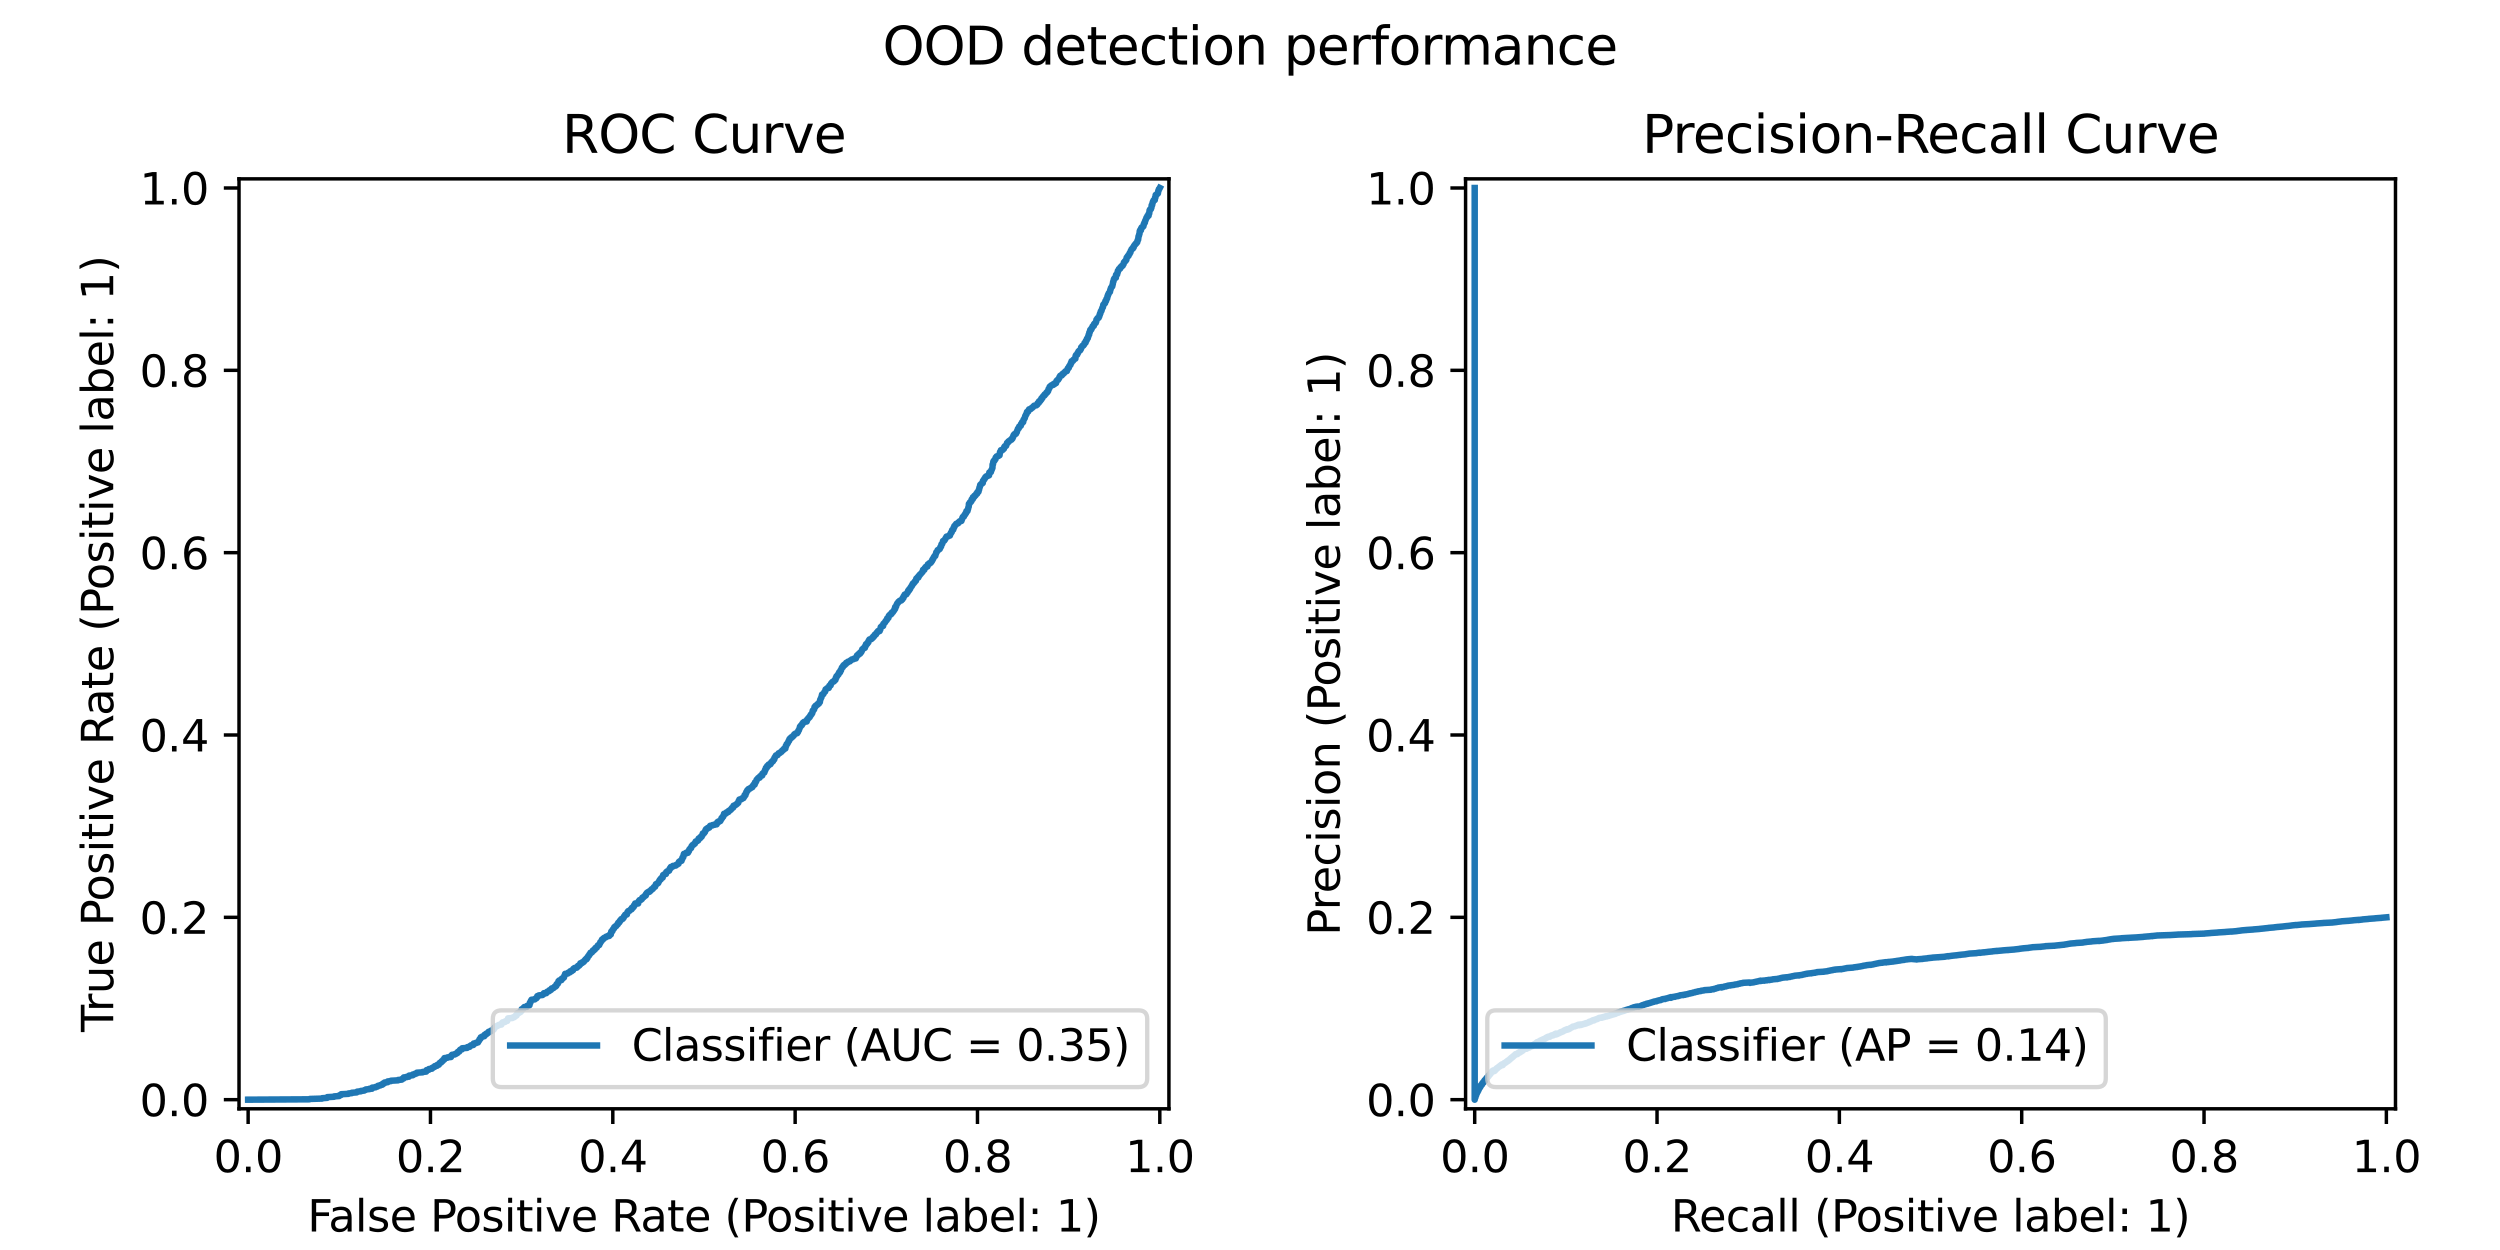 <?xml version="1.0" encoding="utf-8" standalone="no"?>
<!DOCTYPE svg PUBLIC "-//W3C//DTD SVG 1.1//EN"
  "http://www.w3.org/Graphics/SVG/1.1/DTD/svg11.dtd">
<svg xmlns:xlink="http://www.w3.org/1999/xlink" width="576pt" height="288pt" viewBox="0 0 576 288" xmlns="http://www.w3.org/2000/svg" version="1.1">
 <defs>
  <style type="text/css">*{stroke-linejoin: round; stroke-linecap: butt}</style>
 </defs>
 <g id="figure_1">
  <g id="patch_1">
   <path d="M 0 288 
L 576 288 
L 576 0 
L 0 0 
z
" style="fill: #ffffff"/>
  </g>
  <g id="axes_1">
   <g id="patch_2">
    <path d="M 55.069 255.465 
L 269.32 255.465 
L 269.32 41.215 
L 55.069 41.215 
z
" style="fill: #ffffff"/>
   </g>
   <g id="matplotlib.axis_1">
    <g id="xtick_1">
     <g id="line2d_1">
      <defs>
       <path id="m854deb91e1" d="M 0 0 
L 0 3.5 
" style="stroke: #000000; stroke-width: 0.8"/>
      </defs>
      <g>
       <use xlink:href="#m854deb91e1" x="57.17" y="255.465" style="stroke: #000000; stroke-width: 0.8"/>
      </g>
     </g>
     <g id="text_1">
      <!-- 0.0 -->
      <g transform="translate(49.218 270.064) scale(0.1 -0.1)">
       <defs>
        <path id="DejaVuSans-30" d="M 2034 4250 
Q 1547 4250 1301 3770 
Q 1056 3291 1056 2328 
Q 1056 1369 1301 889 
Q 1547 409 2034 409 
Q 2525 409 2770 889 
Q 3016 1369 3016 2328 
Q 3016 3291 2770 3770 
Q 2525 4250 2034 4250 
z
M 2034 4750 
Q 2819 4750 3233 4129 
Q 3647 3509 3647 2328 
Q 3647 1150 3233 529 
Q 2819 -91 2034 -91 
Q 1250 -91 836 529 
Q 422 1150 422 2328 
Q 422 3509 836 4129 
Q 1250 4750 2034 4750 
z
" transform="scale(0.016)"/>
        <path id="DejaVuSans-2e" d="M 684 794 
L 1344 794 
L 1344 0 
L 684 0 
L 684 794 
z
" transform="scale(0.016)"/>
       </defs>
       <use xlink:href="#DejaVuSans-30"/>
       <use xlink:href="#DejaVuSans-2e" transform="translate(63.623 0)"/>
       <use xlink:href="#DejaVuSans-30" transform="translate(95.41 0)"/>
      </g>
     </g>
    </g>
    <g id="xtick_2">
     <g id="line2d_2">
      <g>
       <use xlink:href="#m854deb91e1" x="99.18" y="255.465" style="stroke: #000000; stroke-width: 0.8"/>
      </g>
     </g>
     <g id="text_2">
      <!-- 0.2 -->
      <g transform="translate(91.228 270.064) scale(0.1 -0.1)">
       <defs>
        <path id="DejaVuSans-32" d="M 1228 531 
L 3431 531 
L 3431 0 
L 469 0 
L 469 531 
Q 828 903 1448 1529 
Q 2069 2156 2228 2338 
Q 2531 2678 2651 2914 
Q 2772 3150 2772 3378 
Q 2772 3750 2511 3984 
Q 2250 4219 1831 4219 
Q 1534 4219 1204 4116 
Q 875 4013 500 3803 
L 500 4441 
Q 881 4594 1212 4672 
Q 1544 4750 1819 4750 
Q 2544 4750 2975 4387 
Q 3406 4025 3406 3419 
Q 3406 3131 3298 2873 
Q 3191 2616 2906 2266 
Q 2828 2175 2409 1742 
Q 1991 1309 1228 531 
z
" transform="scale(0.016)"/>
       </defs>
       <use xlink:href="#DejaVuSans-30"/>
       <use xlink:href="#DejaVuSans-2e" transform="translate(63.623 0)"/>
       <use xlink:href="#DejaVuSans-32" transform="translate(95.41 0)"/>
      </g>
     </g>
    </g>
    <g id="xtick_3">
     <g id="line2d_3">
      <g>
       <use xlink:href="#m854deb91e1" x="141.19" y="255.465" style="stroke: #000000; stroke-width: 0.8"/>
      </g>
     </g>
     <g id="text_3">
      <!-- 0.4 -->
      <g transform="translate(133.238 270.064) scale(0.1 -0.1)">
       <defs>
        <path id="DejaVuSans-34" d="M 2419 4116 
L 825 1625 
L 2419 1625 
L 2419 4116 
z
M 2253 4666 
L 3047 4666 
L 3047 1625 
L 3713 1625 
L 3713 1100 
L 3047 1100 
L 3047 0 
L 2419 0 
L 2419 1100 
L 313 1100 
L 313 1709 
L 2253 4666 
z
" transform="scale(0.016)"/>
       </defs>
       <use xlink:href="#DejaVuSans-30"/>
       <use xlink:href="#DejaVuSans-2e" transform="translate(63.623 0)"/>
       <use xlink:href="#DejaVuSans-34" transform="translate(95.41 0)"/>
      </g>
     </g>
    </g>
    <g id="xtick_4">
     <g id="line2d_4">
      <g>
       <use xlink:href="#m854deb91e1" x="183.2" y="255.465" style="stroke: #000000; stroke-width: 0.8"/>
      </g>
     </g>
     <g id="text_4">
      <!-- 0.6 -->
      <g transform="translate(175.248 270.064) scale(0.1 -0.1)">
       <defs>
        <path id="DejaVuSans-36" d="M 2113 2584 
Q 1688 2584 1439 2293 
Q 1191 2003 1191 1497 
Q 1191 994 1439 701 
Q 1688 409 2113 409 
Q 2538 409 2786 701 
Q 3034 994 3034 1497 
Q 3034 2003 2786 2293 
Q 2538 2584 2113 2584 
z
M 3366 4563 
L 3366 3988 
Q 3128 4100 2886 4159 
Q 2644 4219 2406 4219 
Q 1781 4219 1451 3797 
Q 1122 3375 1075 2522 
Q 1259 2794 1537 2939 
Q 1816 3084 2150 3084 
Q 2853 3084 3261 2657 
Q 3669 2231 3669 1497 
Q 3669 778 3244 343 
Q 2819 -91 2113 -91 
Q 1303 -91 875 529 
Q 447 1150 447 2328 
Q 447 3434 972 4092 
Q 1497 4750 2381 4750 
Q 2619 4750 2861 4703 
Q 3103 4656 3366 4563 
z
" transform="scale(0.016)"/>
       </defs>
       <use xlink:href="#DejaVuSans-30"/>
       <use xlink:href="#DejaVuSans-2e" transform="translate(63.623 0)"/>
       <use xlink:href="#DejaVuSans-36" transform="translate(95.41 0)"/>
      </g>
     </g>
    </g>
    <g id="xtick_5">
     <g id="line2d_5">
      <g>
       <use xlink:href="#m854deb91e1" x="225.21" y="255.465" style="stroke: #000000; stroke-width: 0.8"/>
      </g>
     </g>
     <g id="text_5">
      <!-- 0.8 -->
      <g transform="translate(217.258 270.064) scale(0.1 -0.1)">
       <defs>
        <path id="DejaVuSans-38" d="M 2034 2216 
Q 1584 2216 1326 1975 
Q 1069 1734 1069 1313 
Q 1069 891 1326 650 
Q 1584 409 2034 409 
Q 2484 409 2743 651 
Q 3003 894 3003 1313 
Q 3003 1734 2745 1975 
Q 2488 2216 2034 2216 
z
M 1403 2484 
Q 997 2584 770 2862 
Q 544 3141 544 3541 
Q 544 4100 942 4425 
Q 1341 4750 2034 4750 
Q 2731 4750 3128 4425 
Q 3525 4100 3525 3541 
Q 3525 3141 3298 2862 
Q 3072 2584 2669 2484 
Q 3125 2378 3379 2068 
Q 3634 1759 3634 1313 
Q 3634 634 3220 271 
Q 2806 -91 2034 -91 
Q 1263 -91 848 271 
Q 434 634 434 1313 
Q 434 1759 690 2068 
Q 947 2378 1403 2484 
z
M 1172 3481 
Q 1172 3119 1398 2916 
Q 1625 2713 2034 2713 
Q 2441 2713 2670 2916 
Q 2900 3119 2900 3481 
Q 2900 3844 2670 4047 
Q 2441 4250 2034 4250 
Q 1625 4250 1398 4047 
Q 1172 3844 1172 3481 
z
" transform="scale(0.016)"/>
       </defs>
       <use xlink:href="#DejaVuSans-30"/>
       <use xlink:href="#DejaVuSans-2e" transform="translate(63.623 0)"/>
       <use xlink:href="#DejaVuSans-38" transform="translate(95.41 0)"/>
      </g>
     </g>
    </g>
    <g id="xtick_6">
     <g id="line2d_6">
      <g>
       <use xlink:href="#m854deb91e1" x="267.22" y="255.465" style="stroke: #000000; stroke-width: 0.8"/>
      </g>
     </g>
     <g id="text_6">
      <!-- 1.0 -->
      <g transform="translate(259.268 270.064) scale(0.1 -0.1)">
       <defs>
        <path id="DejaVuSans-31" d="M 794 531 
L 1825 531 
L 1825 4091 
L 703 3866 
L 703 4441 
L 1819 4666 
L 2450 4666 
L 2450 531 
L 3481 531 
L 3481 0 
L 794 0 
L 794 531 
z
" transform="scale(0.016)"/>
       </defs>
       <use xlink:href="#DejaVuSans-31"/>
       <use xlink:href="#DejaVuSans-2e" transform="translate(63.623 0)"/>
       <use xlink:href="#DejaVuSans-30" transform="translate(95.41 0)"/>
      </g>
     </g>
    </g>
    <g id="text_7">
     <!-- False Positive Rate (Positive label: 1) -->
     <g transform="translate(70.829 283.742) scale(0.1 -0.1)">
      <defs>
       <path id="DejaVuSans-46" d="M 628 4666 
L 3309 4666 
L 3309 4134 
L 1259 4134 
L 1259 2759 
L 3109 2759 
L 3109 2228 
L 1259 2228 
L 1259 0 
L 628 0 
L 628 4666 
z
" transform="scale(0.016)"/>
       <path id="DejaVuSans-61" d="M 2194 1759 
Q 1497 1759 1228 1600 
Q 959 1441 959 1056 
Q 959 750 1161 570 
Q 1363 391 1709 391 
Q 2188 391 2477 730 
Q 2766 1069 2766 1631 
L 2766 1759 
L 2194 1759 
z
M 3341 1997 
L 3341 0 
L 2766 0 
L 2766 531 
Q 2569 213 2275 61 
Q 1981 -91 1556 -91 
Q 1019 -91 701 211 
Q 384 513 384 1019 
Q 384 1609 779 1909 
Q 1175 2209 1959 2209 
L 2766 2209 
L 2766 2266 
Q 2766 2663 2505 2880 
Q 2244 3097 1772 3097 
Q 1472 3097 1187 3025 
Q 903 2953 641 2809 
L 641 3341 
Q 956 3463 1253 3523 
Q 1550 3584 1831 3584 
Q 2591 3584 2966 3190 
Q 3341 2797 3341 1997 
z
" transform="scale(0.016)"/>
       <path id="DejaVuSans-6c" d="M 603 4863 
L 1178 4863 
L 1178 0 
L 603 0 
L 603 4863 
z
" transform="scale(0.016)"/>
       <path id="DejaVuSans-73" d="M 2834 3397 
L 2834 2853 
Q 2591 2978 2328 3040 
Q 2066 3103 1784 3103 
Q 1356 3103 1142 2972 
Q 928 2841 928 2578 
Q 928 2378 1081 2264 
Q 1234 2150 1697 2047 
L 1894 2003 
Q 2506 1872 2764 1633 
Q 3022 1394 3022 966 
Q 3022 478 2636 193 
Q 2250 -91 1575 -91 
Q 1294 -91 989 -36 
Q 684 19 347 128 
L 347 722 
Q 666 556 975 473 
Q 1284 391 1588 391 
Q 1994 391 2212 530 
Q 2431 669 2431 922 
Q 2431 1156 2273 1281 
Q 2116 1406 1581 1522 
L 1381 1569 
Q 847 1681 609 1914 
Q 372 2147 372 2553 
Q 372 3047 722 3315 
Q 1072 3584 1716 3584 
Q 2034 3584 2315 3537 
Q 2597 3491 2834 3397 
z
" transform="scale(0.016)"/>
       <path id="DejaVuSans-65" d="M 3597 1894 
L 3597 1613 
L 953 1613 
Q 991 1019 1311 708 
Q 1631 397 2203 397 
Q 2534 397 2845 478 
Q 3156 559 3463 722 
L 3463 178 
Q 3153 47 2828 -22 
Q 2503 -91 2169 -91 
Q 1331 -91 842 396 
Q 353 884 353 1716 
Q 353 2575 817 3079 
Q 1281 3584 2069 3584 
Q 2775 3584 3186 3129 
Q 3597 2675 3597 1894 
z
M 3022 2063 
Q 3016 2534 2758 2815 
Q 2500 3097 2075 3097 
Q 1594 3097 1305 2825 
Q 1016 2553 972 2059 
L 3022 2063 
z
" transform="scale(0.016)"/>
       <path id="DejaVuSans-20" transform="scale(0.016)"/>
       <path id="DejaVuSans-50" d="M 1259 4147 
L 1259 2394 
L 2053 2394 
Q 2494 2394 2734 2622 
Q 2975 2850 2975 3272 
Q 2975 3691 2734 3919 
Q 2494 4147 2053 4147 
L 1259 4147 
z
M 628 4666 
L 2053 4666 
Q 2838 4666 3239 4311 
Q 3641 3956 3641 3272 
Q 3641 2581 3239 2228 
Q 2838 1875 2053 1875 
L 1259 1875 
L 1259 0 
L 628 0 
L 628 4666 
z
" transform="scale(0.016)"/>
       <path id="DejaVuSans-6f" d="M 1959 3097 
Q 1497 3097 1228 2736 
Q 959 2375 959 1747 
Q 959 1119 1226 758 
Q 1494 397 1959 397 
Q 2419 397 2687 759 
Q 2956 1122 2956 1747 
Q 2956 2369 2687 2733 
Q 2419 3097 1959 3097 
z
M 1959 3584 
Q 2709 3584 3137 3096 
Q 3566 2609 3566 1747 
Q 3566 888 3137 398 
Q 2709 -91 1959 -91 
Q 1206 -91 779 398 
Q 353 888 353 1747 
Q 353 2609 779 3096 
Q 1206 3584 1959 3584 
z
" transform="scale(0.016)"/>
       <path id="DejaVuSans-69" d="M 603 3500 
L 1178 3500 
L 1178 0 
L 603 0 
L 603 3500 
z
M 603 4863 
L 1178 4863 
L 1178 4134 
L 603 4134 
L 603 4863 
z
" transform="scale(0.016)"/>
       <path id="DejaVuSans-74" d="M 1172 4494 
L 1172 3500 
L 2356 3500 
L 2356 3053 
L 1172 3053 
L 1172 1153 
Q 1172 725 1289 603 
Q 1406 481 1766 481 
L 2356 481 
L 2356 0 
L 1766 0 
Q 1100 0 847 248 
Q 594 497 594 1153 
L 594 3053 
L 172 3053 
L 172 3500 
L 594 3500 
L 594 4494 
L 1172 4494 
z
" transform="scale(0.016)"/>
       <path id="DejaVuSans-76" d="M 191 3500 
L 800 3500 
L 1894 563 
L 2988 3500 
L 3597 3500 
L 2284 0 
L 1503 0 
L 191 3500 
z
" transform="scale(0.016)"/>
       <path id="DejaVuSans-52" d="M 2841 2188 
Q 3044 2119 3236 1894 
Q 3428 1669 3622 1275 
L 4263 0 
L 3584 0 
L 2988 1197 
Q 2756 1666 2539 1819 
Q 2322 1972 1947 1972 
L 1259 1972 
L 1259 0 
L 628 0 
L 628 4666 
L 2053 4666 
Q 2853 4666 3247 4331 
Q 3641 3997 3641 3322 
Q 3641 2881 3436 2590 
Q 3231 2300 2841 2188 
z
M 1259 4147 
L 1259 2491 
L 2053 2491 
Q 2509 2491 2742 2702 
Q 2975 2913 2975 3322 
Q 2975 3731 2742 3939 
Q 2509 4147 2053 4147 
L 1259 4147 
z
" transform="scale(0.016)"/>
       <path id="DejaVuSans-28" d="M 1984 4856 
Q 1566 4138 1362 3434 
Q 1159 2731 1159 2009 
Q 1159 1288 1364 580 
Q 1569 -128 1984 -844 
L 1484 -844 
Q 1016 -109 783 600 
Q 550 1309 550 2009 
Q 550 2706 781 3412 
Q 1013 4119 1484 4856 
L 1984 4856 
z
" transform="scale(0.016)"/>
       <path id="DejaVuSans-62" d="M 3116 1747 
Q 3116 2381 2855 2742 
Q 2594 3103 2138 3103 
Q 1681 3103 1420 2742 
Q 1159 2381 1159 1747 
Q 1159 1113 1420 752 
Q 1681 391 2138 391 
Q 2594 391 2855 752 
Q 3116 1113 3116 1747 
z
M 1159 2969 
Q 1341 3281 1617 3432 
Q 1894 3584 2278 3584 
Q 2916 3584 3314 3078 
Q 3713 2572 3713 1747 
Q 3713 922 3314 415 
Q 2916 -91 2278 -91 
Q 1894 -91 1617 61 
Q 1341 213 1159 525 
L 1159 0 
L 581 0 
L 581 4863 
L 1159 4863 
L 1159 2969 
z
" transform="scale(0.016)"/>
       <path id="DejaVuSans-3a" d="M 750 794 
L 1409 794 
L 1409 0 
L 750 0 
L 750 794 
z
M 750 3309 
L 1409 3309 
L 1409 2516 
L 750 2516 
L 750 3309 
z
" transform="scale(0.016)"/>
       <path id="DejaVuSans-29" d="M 513 4856 
L 1013 4856 
Q 1481 4119 1714 3412 
Q 1947 2706 1947 2009 
Q 1947 1309 1714 600 
Q 1481 -109 1013 -844 
L 513 -844 
Q 928 -128 1133 580 
Q 1338 1288 1338 2009 
Q 1338 2731 1133 3434 
Q 928 4138 513 4856 
z
" transform="scale(0.016)"/>
      </defs>
      <use xlink:href="#DejaVuSans-46"/>
      <use xlink:href="#DejaVuSans-61" transform="translate(48.395 0)"/>
      <use xlink:href="#DejaVuSans-6c" transform="translate(109.674 0)"/>
      <use xlink:href="#DejaVuSans-73" transform="translate(137.457 0)"/>
      <use xlink:href="#DejaVuSans-65" transform="translate(189.557 0)"/>
      <use xlink:href="#DejaVuSans-20" transform="translate(251.08 0)"/>
      <use xlink:href="#DejaVuSans-50" transform="translate(282.867 0)"/>
      <use xlink:href="#DejaVuSans-6f" transform="translate(339.545 0)"/>
      <use xlink:href="#DejaVuSans-73" transform="translate(400.727 0)"/>
      <use xlink:href="#DejaVuSans-69" transform="translate(452.826 0)"/>
      <use xlink:href="#DejaVuSans-74" transform="translate(480.609 0)"/>
      <use xlink:href="#DejaVuSans-69" transform="translate(519.818 0)"/>
      <use xlink:href="#DejaVuSans-76" transform="translate(547.602 0)"/>
      <use xlink:href="#DejaVuSans-65" transform="translate(606.781 0)"/>
      <use xlink:href="#DejaVuSans-20" transform="translate(668.305 0)"/>
      <use xlink:href="#DejaVuSans-52" transform="translate(700.092 0)"/>
      <use xlink:href="#DejaVuSans-61" transform="translate(767.324 0)"/>
      <use xlink:href="#DejaVuSans-74" transform="translate(828.604 0)"/>
      <use xlink:href="#DejaVuSans-65" transform="translate(867.812 0)"/>
      <use xlink:href="#DejaVuSans-20" transform="translate(929.336 0)"/>
      <use xlink:href="#DejaVuSans-28" transform="translate(961.123 0)"/>
      <use xlink:href="#DejaVuSans-50" transform="translate(1000.137 0)"/>
      <use xlink:href="#DejaVuSans-6f" transform="translate(1056.814 0)"/>
      <use xlink:href="#DejaVuSans-73" transform="translate(1117.996 0)"/>
      <use xlink:href="#DejaVuSans-69" transform="translate(1170.096 0)"/>
      <use xlink:href="#DejaVuSans-74" transform="translate(1197.879 0)"/>
      <use xlink:href="#DejaVuSans-69" transform="translate(1237.088 0)"/>
      <use xlink:href="#DejaVuSans-76" transform="translate(1264.871 0)"/>
      <use xlink:href="#DejaVuSans-65" transform="translate(1324.051 0)"/>
      <use xlink:href="#DejaVuSans-20" transform="translate(1385.574 0)"/>
      <use xlink:href="#DejaVuSans-6c" transform="translate(1417.361 0)"/>
      <use xlink:href="#DejaVuSans-61" transform="translate(1445.145 0)"/>
      <use xlink:href="#DejaVuSans-62" transform="translate(1506.424 0)"/>
      <use xlink:href="#DejaVuSans-65" transform="translate(1569.9 0)"/>
      <use xlink:href="#DejaVuSans-6c" transform="translate(1631.424 0)"/>
      <use xlink:href="#DejaVuSans-3a" transform="translate(1659.207 0)"/>
      <use xlink:href="#DejaVuSans-20" transform="translate(1692.898 0)"/>
      <use xlink:href="#DejaVuSans-31" transform="translate(1724.686 0)"/>
      <use xlink:href="#DejaVuSans-29" transform="translate(1788.309 0)"/>
     </g>
    </g>
   </g>
   <g id="matplotlib.axis_2">
    <g id="ytick_1">
     <g id="line2d_7">
      <defs>
       <path id="mf2b74918ab" d="M 0 0 
L -3.5 0 
" style="stroke: #000000; stroke-width: 0.8"/>
      </defs>
      <g>
       <use xlink:href="#mf2b74918ab" x="55.069" y="253.365" style="stroke: #000000; stroke-width: 0.8"/>
      </g>
     </g>
     <g id="text_8">
      <!-- 0.0 -->
      <g transform="translate(32.166 257.164) scale(0.1 -0.1)">
       <use xlink:href="#DejaVuSans-30"/>
       <use xlink:href="#DejaVuSans-2e" transform="translate(63.623 0)"/>
       <use xlink:href="#DejaVuSans-30" transform="translate(95.41 0)"/>
      </g>
     </g>
    </g>
    <g id="ytick_2">
     <g id="line2d_8">
      <g>
       <use xlink:href="#mf2b74918ab" x="55.069" y="211.355" style="stroke: #000000; stroke-width: 0.8"/>
      </g>
     </g>
     <g id="text_9">
      <!-- 0.2 -->
      <g transform="translate(32.166 215.154) scale(0.1 -0.1)">
       <use xlink:href="#DejaVuSans-30"/>
       <use xlink:href="#DejaVuSans-2e" transform="translate(63.623 0)"/>
       <use xlink:href="#DejaVuSans-32" transform="translate(95.41 0)"/>
      </g>
     </g>
    </g>
    <g id="ytick_3">
     <g id="line2d_9">
      <g>
       <use xlink:href="#mf2b74918ab" x="55.069" y="169.345" style="stroke: #000000; stroke-width: 0.8"/>
      </g>
     </g>
     <g id="text_10">
      <!-- 0.4 -->
      <g transform="translate(32.166 173.144) scale(0.1 -0.1)">
       <use xlink:href="#DejaVuSans-30"/>
       <use xlink:href="#DejaVuSans-2e" transform="translate(63.623 0)"/>
       <use xlink:href="#DejaVuSans-34" transform="translate(95.41 0)"/>
      </g>
     </g>
    </g>
    <g id="ytick_4">
     <g id="line2d_10">
      <g>
       <use xlink:href="#mf2b74918ab" x="55.069" y="127.335" style="stroke: #000000; stroke-width: 0.8"/>
      </g>
     </g>
     <g id="text_11">
      <!-- 0.6 -->
      <g transform="translate(32.166 131.134) scale(0.1 -0.1)">
       <use xlink:href="#DejaVuSans-30"/>
       <use xlink:href="#DejaVuSans-2e" transform="translate(63.623 0)"/>
       <use xlink:href="#DejaVuSans-36" transform="translate(95.41 0)"/>
      </g>
     </g>
    </g>
    <g id="ytick_5">
     <g id="line2d_11">
      <g>
       <use xlink:href="#mf2b74918ab" x="55.069" y="85.325" style="stroke: #000000; stroke-width: 0.8"/>
      </g>
     </g>
     <g id="text_12">
      <!-- 0.8 -->
      <g transform="translate(32.166 89.124) scale(0.1 -0.1)">
       <use xlink:href="#DejaVuSans-30"/>
       <use xlink:href="#DejaVuSans-2e" transform="translate(63.623 0)"/>
       <use xlink:href="#DejaVuSans-38" transform="translate(95.41 0)"/>
      </g>
     </g>
    </g>
    <g id="ytick_6">
     <g id="line2d_12">
      <g>
       <use xlink:href="#mf2b74918ab" x="55.069" y="43.315" style="stroke: #000000; stroke-width: 0.8"/>
      </g>
     </g>
     <g id="text_13">
      <!-- 1.0 -->
      <g transform="translate(32.166 47.114) scale(0.1 -0.1)">
       <use xlink:href="#DejaVuSans-31"/>
       <use xlink:href="#DejaVuSans-2e" transform="translate(63.623 0)"/>
       <use xlink:href="#DejaVuSans-30" transform="translate(95.41 0)"/>
      </g>
     </g>
    </g>
    <g id="text_14">
     <!-- True Positive Rate (Positive label: 1) -->
     <g transform="translate(26.086 237.769) rotate(-90) scale(0.1 -0.1)">
      <defs>
       <path id="DejaVuSans-54" d="M -19 4666 
L 3928 4666 
L 3928 4134 
L 2272 4134 
L 2272 0 
L 1638 0 
L 1638 4134 
L -19 4134 
L -19 4666 
z
" transform="scale(0.016)"/>
       <path id="DejaVuSans-72" d="M 2631 2963 
Q 2534 3019 2420 3045 
Q 2306 3072 2169 3072 
Q 1681 3072 1420 2755 
Q 1159 2438 1159 1844 
L 1159 0 
L 581 0 
L 581 3500 
L 1159 3500 
L 1159 2956 
Q 1341 3275 1631 3429 
Q 1922 3584 2338 3584 
Q 2397 3584 2469 3576 
Q 2541 3569 2628 3553 
L 2631 2963 
z
" transform="scale(0.016)"/>
       <path id="DejaVuSans-75" d="M 544 1381 
L 544 3500 
L 1119 3500 
L 1119 1403 
Q 1119 906 1312 657 
Q 1506 409 1894 409 
Q 2359 409 2629 706 
Q 2900 1003 2900 1516 
L 2900 3500 
L 3475 3500 
L 3475 0 
L 2900 0 
L 2900 538 
Q 2691 219 2414 64 
Q 2138 -91 1772 -91 
Q 1169 -91 856 284 
Q 544 659 544 1381 
z
M 1991 3584 
L 1991 3584 
z
" transform="scale(0.016)"/>
      </defs>
      <use xlink:href="#DejaVuSans-54"/>
      <use xlink:href="#DejaVuSans-72" transform="translate(46.334 0)"/>
      <use xlink:href="#DejaVuSans-75" transform="translate(87.447 0)"/>
      <use xlink:href="#DejaVuSans-65" transform="translate(150.826 0)"/>
      <use xlink:href="#DejaVuSans-20" transform="translate(212.35 0)"/>
      <use xlink:href="#DejaVuSans-50" transform="translate(244.137 0)"/>
      <use xlink:href="#DejaVuSans-6f" transform="translate(300.814 0)"/>
      <use xlink:href="#DejaVuSans-73" transform="translate(361.996 0)"/>
      <use xlink:href="#DejaVuSans-69" transform="translate(414.096 0)"/>
      <use xlink:href="#DejaVuSans-74" transform="translate(441.879 0)"/>
      <use xlink:href="#DejaVuSans-69" transform="translate(481.088 0)"/>
      <use xlink:href="#DejaVuSans-76" transform="translate(508.871 0)"/>
      <use xlink:href="#DejaVuSans-65" transform="translate(568.051 0)"/>
      <use xlink:href="#DejaVuSans-20" transform="translate(629.574 0)"/>
      <use xlink:href="#DejaVuSans-52" transform="translate(661.361 0)"/>
      <use xlink:href="#DejaVuSans-61" transform="translate(728.594 0)"/>
      <use xlink:href="#DejaVuSans-74" transform="translate(789.873 0)"/>
      <use xlink:href="#DejaVuSans-65" transform="translate(829.082 0)"/>
      <use xlink:href="#DejaVuSans-20" transform="translate(890.605 0)"/>
      <use xlink:href="#DejaVuSans-28" transform="translate(922.393 0)"/>
      <use xlink:href="#DejaVuSans-50" transform="translate(961.406 0)"/>
      <use xlink:href="#DejaVuSans-6f" transform="translate(1018.084 0)"/>
      <use xlink:href="#DejaVuSans-73" transform="translate(1079.266 0)"/>
      <use xlink:href="#DejaVuSans-69" transform="translate(1131.365 0)"/>
      <use xlink:href="#DejaVuSans-74" transform="translate(1159.148 0)"/>
      <use xlink:href="#DejaVuSans-69" transform="translate(1198.357 0)"/>
      <use xlink:href="#DejaVuSans-76" transform="translate(1226.141 0)"/>
      <use xlink:href="#DejaVuSans-65" transform="translate(1285.32 0)"/>
      <use xlink:href="#DejaVuSans-20" transform="translate(1346.844 0)"/>
      <use xlink:href="#DejaVuSans-6c" transform="translate(1378.631 0)"/>
      <use xlink:href="#DejaVuSans-61" transform="translate(1406.414 0)"/>
      <use xlink:href="#DejaVuSans-62" transform="translate(1467.693 0)"/>
      <use xlink:href="#DejaVuSans-65" transform="translate(1531.17 0)"/>
      <use xlink:href="#DejaVuSans-6c" transform="translate(1592.693 0)"/>
      <use xlink:href="#DejaVuSans-3a" transform="translate(1620.477 0)"/>
      <use xlink:href="#DejaVuSans-20" transform="translate(1654.168 0)"/>
      <use xlink:href="#DejaVuSans-31" transform="translate(1685.955 0)"/>
      <use xlink:href="#DejaVuSans-29" transform="translate(1749.578 0)"/>
     </g>
    </g>
   </g>
   <g id="line2d_13">
    <path d="M 57.17 253.365 
L 71.285 253.281 
L 71.39 253.197 
L 74.205 253.113 
L 74.205 253.029 
L 75.381 252.945 
L 75.423 252.777 
L 75.486 252.777 
L 76.977 252.693 
L 76.977 252.609 
L 78.154 252.525 
L 78.196 252.357 
L 78.616 252.273 
L 78.616 252.105 
L 78.658 252.105 
L 80.275 252.021 
L 80.275 251.937 
L 81.073 251.853 
L 81.073 251.769 
L 81.157 251.769 
L 82.187 251.685 
L 82.292 251.517 
L 83.153 251.432 
L 83.153 251.348 
L 83.258 251.348 
L 83.93 251.264 
L 83.93 251.18 
L 84.287 251.096 
L 84.287 251.012 
L 85.148 250.928 
L 85.148 250.844 
L 85.253 250.844 
L 85.694 250.844 
L 85.694 250.76 
L 85.757 250.592 
L 86.556 250.508 
L 86.556 250.424 
L 86.976 250.34 
L 87.081 250.172 
L 87.606 250.088 
L 87.606 250.004 
L 88.068 249.92 
L 88.068 249.836 
L 88.194 249.836 
L 88.194 249.668 
L 88.572 249.584 
L 88.593 249.416 
L 89.328 249.332 
L 89.328 249.164 
L 90.085 249.08 
L 90.085 248.996 
L 91.702 248.912 
L 91.702 248.828 
L 92.563 248.744 
L 92.647 248.576 
L 92.983 248.492 
L 93.025 248.24 
L 93.76 248.156 
L 93.76 248.072 
L 94.201 248.072 
L 94.265 247.82 
L 95.105 247.736 
L 95.105 247.568 
L 95.588 247.484 
L 95.588 247.4 
L 96.008 247.316 
L 96.05 247.147 
L 97.373 247.063 
L 97.373 246.979 
L 98.192 246.895 
L 98.276 246.559 
L 98.802 246.475 
L 98.823 246.307 
L 99.516 246.223 
L 99.516 246.055 
L 99.831 245.971 
L 99.831 245.887 
L 100.146 245.803 
L 100.167 245.635 
L 100.692 245.551 
L 100.692 245.383 
L 101.112 245.299 
L 101.175 245.047 
L 101.322 244.963 
L 101.322 244.879 
L 101.637 244.795 
L 101.721 244.543 
L 101.742 244.543 
L 101.994 244.459 
L 102.078 244.207 
L 102.351 244.123 
L 102.393 243.787 
L 103.087 243.703 
L 103.108 243.619 
L 103.906 243.535 
L 103.969 243.199 
L 104.137 243.115 
L 104.137 243.03 
L 104.788 242.946 
L 104.788 242.862 
L 104.83 242.862 
L 105.124 242.778 
L 105.124 242.694 
L 105.397 242.61 
L 105.481 242.358 
L 105.817 242.274 
L 105.88 242.022 
L 106.027 241.938 
L 106.027 241.854 
L 106.447 241.77 
L 106.489 241.518 
L 107.624 241.434 
L 107.666 241.266 
L 108.212 241.182 
L 108.254 241.014 
L 108.506 240.93 
L 108.506 240.846 
L 109.052 240.762 
L 109.136 240.426 
L 109.661 240.342 
L 109.661 240.258 
L 110.123 240.174 
L 110.228 239.922 
L 110.333 239.838 
L 110.375 239.67 
L 110.48 239.586 
L 110.501 239.418 
L 110.69 239.334 
L 110.774 238.998 
L 111.09 238.914 
L 111.09 238.83 
L 111.573 238.745 
L 111.657 238.409 
L 112.014 238.325 
L 112.014 238.157 
L 112.329 238.073 
L 112.413 237.905 
L 112.56 237.905 
L 112.56 237.737 
L 113.001 237.653 
L 113.064 237.485 
L 113.484 237.401 
L 113.484 237.317 
L 113.736 237.233 
L 113.736 236.981 
L 113.883 236.981 
L 113.946 236.729 
L 114.156 236.645 
L 114.198 236.477 
L 114.597 236.393 
L 114.597 236.309 
L 114.912 236.225 
L 114.912 236.141 
L 115.522 236.057 
L 115.627 235.721 
L 115.795 235.637 
L 115.795 235.553 
L 116.341 235.469 
L 116.425 235.301 
L 116.866 235.217 
L 116.971 234.881 
L 117.013 234.881 
L 117.055 234.629 
L 118.063 234.544 
L 118.063 234.46 
L 118.441 234.376 
L 118.441 234.292 
L 118.672 234.208 
L 118.756 234.04 
L 119.029 233.956 
L 119.113 233.704 
L 119.197 233.62 
L 119.197 233.452 
L 119.597 233.368 
L 119.597 233.284 
L 119.891 233.2 
L 119.891 233.032 
L 120.143 232.948 
L 120.185 232.528 
L 120.542 232.444 
L 120.626 232.192 
L 120.794 232.108 
L 120.794 232.024 
L 121.34 232.024 
L 121.403 231.772 
L 121.865 231.688 
L 121.865 231.604 
L 121.991 231.604 
L 122.075 231.016 
L 122.201 231.016 
L 122.306 230.596 
L 122.411 230.512 
L 122.453 230.343 
L 123.209 230.259 
L 123.314 230.091 
L 123.587 230.007 
L 123.629 229.839 
L 123.798 229.755 
L 123.798 229.503 
L 124.155 229.419 
L 124.155 229.335 
L 124.995 229.251 
L 124.995 229.167 
L 125.226 229.083 
L 125.31 228.831 
L 125.856 228.831 
L 125.856 228.663 
L 126.066 228.579 
L 126.066 228.495 
L 126.423 228.411 
L 126.423 228.327 
L 126.57 228.327 
L 126.57 228.159 
L 126.948 228.075 
L 126.948 227.991 
L 127.095 227.907 
L 127.095 227.739 
L 127.515 227.655 
L 127.515 227.571 
L 127.683 227.487 
L 127.788 227.319 
L 127.978 227.319 
L 127.978 227.151 
L 128.167 227.151 
L 128.251 226.731 
L 128.524 226.647 
L 128.566 226.395 
L 128.65 226.395 
L 128.671 226.058 
L 128.86 225.974 
L 128.86 225.89 
L 129.364 225.806 
L 129.448 225.47 
L 129.721 225.386 
L 129.721 225.302 
L 129.931 225.218 
L 130.036 224.798 
L 130.12 224.714 
L 130.204 224.378 
L 130.225 224.378 
L 130.813 224.294 
L 130.876 224.126 
L 131.275 224.042 
L 131.359 223.79 
L 131.674 223.79 
L 131.674 223.622 
L 132.031 223.538 
L 132.116 223.202 
L 132.347 223.118 
L 132.347 223.034 
L 132.893 222.95 
L 132.914 222.782 
L 133.166 222.698 
L 133.166 222.53 
L 133.271 222.53 
L 133.481 222.446 
L 133.523 222.278 
L 133.712 222.194 
L 133.712 221.941 
L 133.817 221.941 
L 134.153 221.857 
L 134.174 221.689 
L 134.51 221.605 
L 134.615 221.353 
L 134.762 221.269 
L 134.762 221.185 
L 134.909 221.101 
L 134.909 221.017 
L 135.14 221.017 
L 135.161 220.765 
L 135.329 220.765 
L 135.434 220.429 
L 135.539 220.345 
L 135.539 220.261 
L 135.707 220.177 
L 135.77 219.925 
L 135.938 219.841 
L 136.043 219.505 
L 136.38 219.421 
L 136.485 219.253 
L 136.569 219.169 
L 136.59 219.001 
L 136.8 219.001 
L 136.905 218.749 
L 137.073 218.749 
L 137.178 218.413 
L 137.493 218.329 
L 137.577 218.077 
L 137.703 217.993 
L 137.745 217.825 
L 138.06 217.74 
L 138.165 217.404 
L 138.27 217.32 
L 138.312 217.068 
L 138.459 216.984 
L 138.543 216.816 
L 138.606 216.816 
L 138.69 216.48 
L 138.984 216.396 
L 138.984 216.228 
L 139.215 216.144 
L 139.215 216.06 
L 139.551 215.976 
L 139.656 215.808 
L 140.055 215.724 
L 140.055 215.64 
L 140.37 215.64 
L 140.433 215.388 
L 140.728 215.304 
L 140.833 214.632 
L 141.085 214.548 
L 141.148 214.212 
L 141.295 214.128 
L 141.337 213.96 
L 141.505 213.876 
L 141.526 213.624 
L 141.715 213.539 
L 141.715 213.455 
L 141.967 213.371 
L 142.072 213.203 
L 142.156 213.119 
L 142.177 213.035 
L 142.345 212.951 
L 142.429 212.615 
L 142.681 212.531 
L 142.681 212.363 
L 142.849 212.279 
L 142.849 212.111 
L 143.038 212.027 
L 143.122 211.775 
L 143.5 211.691 
L 143.542 211.523 
L 143.689 211.439 
L 143.731 211.187 
L 143.878 211.103 
L 143.878 211.019 
L 144.025 210.935 
L 144.025 210.767 
L 144.445 210.683 
L 144.55 210.179 
L 144.676 210.095 
L 144.719 209.927 
L 145.055 209.843 
L 145.16 209.675 
L 145.328 209.591 
L 145.328 209.507 
L 145.517 209.507 
L 145.58 209.17 
L 145.811 209.17 
L 145.874 208.918 
L 146.021 208.918 
L 146.084 208.582 
L 146.231 208.582 
L 146.336 208.162 
L 147.029 208.162 
L 147.134 207.658 
L 147.218 207.658 
L 147.323 207.406 
L 147.68 207.322 
L 147.68 207.238 
L 147.89 207.154 
L 147.995 206.818 
L 148.268 206.734 
L 148.268 206.65 
L 148.436 206.566 
L 148.436 206.482 
L 148.667 206.398 
L 148.667 206.314 
L 148.793 206.314 
L 148.835 205.978 
L 148.962 205.894 
L 149.025 205.726 
L 149.235 205.642 
L 149.235 205.558 
L 149.634 205.474 
L 149.655 205.306 
L 149.928 205.222 
L 149.97 205.053 
L 150.117 204.969 
L 150.117 204.885 
L 150.411 204.801 
L 150.453 204.633 
L 150.558 204.549 
L 150.663 204.381 
L 150.936 204.297 
L 151.02 203.961 
L 151.125 203.877 
L 151.125 203.709 
L 151.419 203.625 
L 151.524 203.457 
L 151.65 203.457 
L 151.755 203.205 
L 151.818 203.121 
L 151.923 202.869 
L 152.028 202.785 
L 152.028 202.701 
L 152.238 202.617 
L 152.301 202.365 
L 152.49 202.281 
L 152.49 202.197 
L 152.679 202.197 
L 152.784 201.609 
L 153.057 201.525 
L 153.057 201.441 
L 153.436 201.357 
L 153.499 200.936 
L 153.688 200.852 
L 153.688 200.768 
L 154.024 200.684 
L 154.024 200.6 
L 154.171 200.6 
L 154.276 200.18 
L 154.381 200.18 
L 154.381 200.012 
L 154.549 200.012 
L 154.549 199.76 
L 154.99 199.676 
L 155.032 199.508 
L 155.704 199.424 
L 155.788 199.256 
L 156.082 199.172 
L 156.082 199.088 
L 156.334 199.004 
L 156.418 198.584 
L 156.628 198.5 
L 156.628 198.416 
L 157.027 198.332 
L 157.069 197.996 
L 157.195 197.912 
L 157.237 197.576 
L 157.427 197.492 
L 157.511 196.904 
L 157.574 196.82 
L 157.574 196.735 
L 158.036 196.651 
L 158.078 196.483 
L 158.498 196.483 
L 158.498 196.231 
L 158.708 196.147 
L 158.813 195.727 
L 158.96 195.643 
L 159.023 195.475 
L 159.233 195.391 
L 159.338 194.971 
L 159.464 194.887 
L 159.527 194.719 
L 159.779 194.635 
L 159.863 194.467 
L 160.094 194.383 
L 160.157 194.131 
L 160.283 194.047 
L 160.283 193.879 
L 160.64 193.795 
L 160.64 193.711 
L 160.871 193.627 
L 160.955 193.207 
L 161.312 193.123 
L 161.354 192.871 
L 161.649 192.787 
L 161.691 192.535 
L 161.838 192.45 
L 161.922 192.03 
L 162.237 191.946 
L 162.342 191.694 
L 162.426 191.694 
L 162.531 191.274 
L 162.615 191.274 
L 162.678 191.022 
L 162.972 190.938 
L 163.035 190.77 
L 163.413 190.686 
L 163.497 190.434 
L 163.623 190.35 
L 163.623 190.266 
L 164.148 190.182 
L 164.148 190.098 
L 164.715 190.014 
L 164.715 189.93 
L 165.114 189.93 
L 165.219 189.678 
L 165.24 189.678 
L 165.282 189.426 
L 165.534 189.426 
L 165.534 189.258 
L 165.955 189.174 
L 166.06 188.922 
L 166.144 188.838 
L 166.228 188.502 
L 166.375 188.502 
L 166.438 188.249 
L 166.627 188.165 
L 166.669 187.913 
L 166.795 187.829 
L 166.816 187.493 
L 167.299 187.409 
L 167.404 187.157 
L 167.824 187.073 
L 167.887 186.821 
L 168.16 186.737 
L 168.16 186.653 
L 168.391 186.569 
L 168.433 186.401 
L 168.601 186.317 
L 168.622 186.149 
L 168.916 186.065 
L 169 185.645 
L 169.357 185.561 
L 169.357 185.477 
L 169.609 185.393 
L 169.609 185.309 
L 169.819 185.225 
L 169.903 185.057 
L 170.093 184.973 
L 170.177 184.553 
L 170.303 184.469 
L 170.345 184.217 
L 170.849 184.133 
L 170.912 183.964 
L 171.29 183.88 
L 171.374 183.628 
L 171.5 183.544 
L 171.542 183.208 
L 171.752 183.208 
L 171.815 182.788 
L 171.941 182.704 
L 171.962 182.452 
L 172.088 182.368 
L 172.151 182.116 
L 172.298 182.116 
L 172.298 181.948 
L 172.466 181.864 
L 172.466 181.78 
L 172.802 181.696 
L 172.802 181.612 
L 173.054 181.528 
L 173.054 181.444 
L 173.348 181.36 
L 173.453 181.024 
L 173.642 180.94 
L 173.642 180.772 
L 173.873 180.772 
L 173.936 180.268 
L 174.104 180.268 
L 174.189 180.016 
L 174.273 179.932 
L 174.315 179.679 
L 174.42 179.595 
L 174.525 179.427 
L 174.672 179.343 
L 174.672 179.259 
L 175.029 179.175 
L 175.134 178.839 
L 175.386 178.755 
L 175.386 178.671 
L 175.617 178.671 
L 175.659 178.251 
L 175.848 178.167 
L 175.848 178.083 
L 176.1 177.999 
L 176.205 177.663 
L 176.226 177.663 
L 176.247 177.411 
L 176.394 177.327 
L 176.457 176.907 
L 176.709 176.823 
L 176.751 176.487 
L 177.066 176.403 
L 177.087 176.151 
L 177.528 176.067 
L 177.57 175.815 
L 177.738 175.731 
L 177.738 175.562 
L 177.969 175.478 
L 177.969 175.394 
L 178.095 175.394 
L 178.179 175.058 
L 178.39 174.974 
L 178.453 174.554 
L 178.537 174.554 
L 178.621 174.302 
L 178.726 174.218 
L 178.768 174.05 
L 179.167 173.966 
L 179.272 173.714 
L 179.398 173.63 
L 179.398 173.546 
L 179.734 173.462 
L 179.839 173.294 
L 180.07 173.21 
L 180.175 172.958 
L 180.385 172.874 
L 180.448 172.706 
L 180.595 172.706 
L 180.595 172.538 
L 180.952 172.454 
L 181.036 171.866 
L 181.141 171.866 
L 181.246 171.445 
L 181.414 171.361 
L 181.519 171.109 
L 181.561 171.109 
L 181.666 170.773 
L 181.813 170.689 
L 181.855 170.353 
L 182.044 170.269 
L 182.044 170.101 
L 182.317 170.017 
L 182.338 169.849 
L 182.612 169.765 
L 182.675 169.597 
L 182.864 169.513 
L 182.906 169.345 
L 183.011 169.261 
L 183.011 169.177 
L 183.263 169.093 
L 183.263 169.009 
L 183.683 168.925 
L 183.746 168.757 
L 183.851 168.673 
L 183.935 168.337 
L 184.061 168.253 
L 184.166 167.917 
L 184.229 167.833 
L 184.313 167.413 
L 184.502 167.329 
L 184.523 167.16 
L 184.754 167.076 
L 184.838 166.74 
L 185.027 166.656 
L 185.027 166.488 
L 185.258 166.404 
L 185.258 166.32 
L 185.867 166.236 
L 185.93 165.816 
L 186.098 165.732 
L 186.203 165.48 
L 186.392 165.396 
L 186.434 165.228 
L 186.56 165.228 
L 186.665 164.892 
L 186.813 164.808 
L 186.813 164.64 
L 187.002 164.556 
L 187.086 164.304 
L 187.149 164.304 
L 187.254 163.716 
L 187.38 163.716 
L 187.485 163.464 
L 187.569 163.464 
L 187.674 162.875 
L 187.842 162.875 
L 187.884 162.623 
L 188.115 162.539 
L 188.115 162.455 
L 188.346 162.371 
L 188.388 162.203 
L 188.661 162.119 
L 188.724 161.867 
L 188.892 161.783 
L 188.976 161.195 
L 189.06 161.111 
L 189.165 160.775 
L 189.249 160.691 
L 189.354 160.187 
L 189.396 160.103 
L 189.396 160.019 
L 189.69 159.935 
L 189.795 159.683 
L 189.879 159.599 
L 189.942 159.431 
L 190.11 159.347 
L 190.215 158.842 
L 190.425 158.758 
L 190.53 158.59 
L 190.95 158.506 
L 191.035 158.17 
L 191.077 158.17 
L 191.077 158.002 
L 191.371 157.918 
L 191.455 157.498 
L 191.602 157.414 
L 191.665 157.246 
L 191.833 157.162 
L 191.833 157.078 
L 192.148 156.994 
L 192.253 156.742 
L 192.484 156.658 
L 192.568 156.154 
L 192.694 156.154 
L 192.715 155.818 
L 192.925 155.734 
L 193.009 155.482 
L 193.198 155.398 
L 193.261 155.062 
L 193.345 154.978 
L 193.345 154.894 
L 193.555 154.894 
L 193.639 154.473 
L 193.765 154.473 
L 193.765 154.389 
L 193.975 153.801 
L 194.185 153.717 
L 194.269 153.381 
L 194.416 153.297 
L 194.416 153.213 
L 194.647 153.213 
L 194.647 153.045 
L 194.92 152.961 
L 194.962 152.709 
L 195.32 152.625 
L 195.362 152.457 
L 195.824 152.373 
L 195.866 152.205 
L 196.118 152.121 
L 196.223 151.953 
L 196.685 151.869 
L 196.685 151.785 
L 197.189 151.701 
L 197.273 151.365 
L 197.399 151.281 
L 197.441 151.029 
L 197.63 150.945 
L 197.63 150.861 
L 197.798 150.861 
L 197.798 150.693 
L 198.155 150.609 
L 198.155 150.356 
L 198.428 150.272 
L 198.491 150.02 
L 198.596 149.936 
L 198.659 149.6 
L 198.848 149.516 
L 198.932 149.348 
L 199.268 149.264 
L 199.331 148.844 
L 199.5 148.76 
L 199.521 148.424 
L 199.815 148.34 
L 199.857 148.088 
L 200.067 148.004 
L 200.151 147.584 
L 200.256 147.5 
L 200.319 147.332 
L 200.76 147.248 
L 200.76 147.164 
L 200.949 147.08 
L 200.97 146.912 
L 201.138 146.912 
L 201.18 146.66 
L 201.432 146.576 
L 201.537 146.24 
L 201.831 146.155 
L 201.936 145.819 
L 202.125 145.735 
L 202.167 145.567 
L 202.293 145.483 
L 202.293 145.399 
L 202.671 145.399 
L 202.671 145.147 
L 202.818 145.063 
L 202.923 144.475 
L 203.091 144.391 
L 203.196 144.223 
L 203.469 144.223 
L 203.532 143.719 
L 203.701 143.635 
L 203.785 143.467 
L 203.932 143.383 
L 204.016 143.131 
L 204.142 143.047 
L 204.142 142.963 
L 204.31 142.879 
L 204.415 142.459 
L 204.688 142.375 
L 204.793 141.87 
L 204.94 141.786 
L 204.94 141.702 
L 205.192 141.618 
L 205.213 141.45 
L 205.402 141.45 
L 205.486 141.114 
L 205.738 141.03 
L 205.801 140.862 
L 205.906 140.778 
L 206.011 140.61 
L 206.074 140.526 
L 206.074 140.358 
L 206.242 140.274 
L 206.242 139.854 
L 206.452 139.77 
L 206.557 139.35 
L 206.62 139.266 
L 206.725 139.014 
L 206.872 138.93 
L 206.977 138.678 
L 207.187 138.594 
L 207.271 138.426 
L 207.67 138.342 
L 207.691 138.174 
L 207.923 138.09 
L 207.944 137.838 
L 208.154 137.753 
L 208.175 137.417 
L 208.343 137.333 
L 208.427 136.997 
L 208.847 136.913 
L 208.889 136.745 
L 208.994 136.661 
L 208.994 136.577 
L 209.141 136.493 
L 209.246 136.073 
L 209.498 135.989 
L 209.498 135.737 
L 209.708 135.653 
L 209.813 135.317 
L 209.918 135.233 
L 210.002 135.065 
L 210.065 135.065 
L 210.065 134.897 
L 210.212 134.813 
L 210.296 134.477 
L 210.527 134.393 
L 210.569 134.225 
L 210.737 134.141 
L 210.821 133.889 
L 211.031 133.805 
L 211.115 133.3 
L 211.346 133.216 
L 211.367 133.048 
L 211.598 133.048 
L 211.64 132.712 
L 211.829 132.628 
L 211.934 132.376 
L 212.103 132.292 
L 212.208 132.124 
L 212.313 132.04 
L 212.418 131.872 
L 212.544 131.788 
L 212.628 131.452 
L 212.67 131.452 
L 212.67 131.284 
L 212.964 131.284 
L 213.069 130.864 
L 213.258 130.78 
L 213.279 130.612 
L 213.678 130.528 
L 213.783 130.024 
L 214.077 129.94 
L 214.098 129.772 
L 214.413 129.688 
L 214.413 129.604 
L 214.56 129.52 
L 214.602 129.351 
L 214.728 129.267 
L 214.812 128.931 
L 214.917 128.931 
L 214.98 128.679 
L 215.043 128.679 
L 215.148 128.343 
L 215.232 128.259 
L 215.337 128.091 
L 215.484 128.091 
L 215.589 127.671 
L 215.652 127.587 
L 215.715 127.251 
L 215.841 127.167 
L 215.925 126.999 
L 215.988 126.915 
L 216.03 126.747 
L 216.283 126.663 
L 216.283 126.579 
L 216.514 126.495 
L 216.619 126.159 
L 216.682 126.159 
L 216.682 125.991 
L 216.829 125.907 
L 216.913 125.403 
L 217.081 125.319 
L 217.186 124.982 
L 217.228 124.898 
L 217.27 124.646 
L 217.564 124.562 
L 217.669 124.394 
L 217.69 124.394 
L 217.774 124.142 
L 217.837 124.142 
L 217.921 123.89 
L 218.047 123.806 
L 218.068 123.638 
L 218.509 123.554 
L 218.509 123.47 
L 218.866 123.386 
L 218.971 122.966 
L 219.097 122.882 
L 219.097 122.714 
L 219.265 122.63 
L 219.37 122.126 
L 219.622 122.042 
L 219.727 121.538 
L 219.832 121.538 
L 219.874 121.202 
L 220.042 121.118 
L 220.105 120.949 
L 220.252 120.865 
L 220.294 120.697 
L 220.652 120.613 
L 220.652 120.529 
L 220.799 120.529 
L 220.799 120.361 
L 221.03 120.277 
L 221.093 120.109 
L 221.513 120.025 
L 221.597 119.689 
L 221.639 119.689 
L 221.744 119.269 
L 221.828 119.185 
L 221.828 119.101 
L 222.08 119.017 
L 222.185 118.681 
L 222.332 118.597 
L 222.395 118.345 
L 222.563 118.261 
L 222.668 117.757 
L 222.899 117.757 
L 223.004 117.337 
L 223.025 117.337 
L 223.13 116.833 
L 223.193 116.748 
L 223.235 116.076 
L 223.403 115.992 
L 223.466 115.74 
L 223.676 115.656 
L 223.697 115.488 
L 223.802 115.488 
L 223.865 115.068 
L 224.138 114.984 
L 224.159 114.564 
L 224.474 114.48 
L 224.495 114.228 
L 224.769 114.144 
L 224.79 113.976 
L 224.958 113.892 
L 224.958 113.724 
L 225.147 113.724 
L 225.189 113.388 
L 225.441 113.304 
L 225.504 112.884 
L 225.567 112.884 
L 225.672 112.295 
L 225.756 112.211 
L 225.84 111.707 
L 226.008 111.623 
L 226.008 111.539 
L 226.218 111.455 
L 226.26 111.287 
L 226.428 111.287 
L 226.47 110.783 
L 226.617 110.699 
L 226.659 110.531 
L 226.806 110.447 
L 226.806 110.279 
L 226.953 110.195 
L 227.016 109.943 
L 227.184 109.859 
L 227.184 109.775 
L 227.541 109.691 
L 227.604 109.523 
L 227.877 109.523 
L 227.94 108.851 
L 228.297 108.767 
L 228.381 108.346 
L 228.486 108.262 
L 228.591 107.926 
L 228.654 107.842 
L 228.696 107.002 
L 228.78 107.002 
L 228.864 106.33 
L 228.97 106.246 
L 228.97 106.162 
L 229.117 106.162 
L 229.18 105.91 
L 229.348 105.826 
L 229.411 105.406 
L 229.579 105.322 
L 229.621 105.154 
L 230.041 105.07 
L 230.083 104.902 
L 230.293 104.902 
L 230.398 104.145 
L 230.503 104.145 
L 230.608 103.725 
L 231.049 103.641 
L 231.07 103.473 
L 231.301 103.389 
L 231.385 102.969 
L 231.511 102.969 
L 231.511 102.801 
L 231.805 102.717 
L 231.91 102.381 
L 231.973 102.297 
L 232.015 102.045 
L 232.246 101.961 
L 232.33 101.709 
L 232.561 101.625 
L 232.561 101.541 
L 232.792 101.457 
L 232.792 101.373 
L 233.065 101.289 
L 233.129 101.037 
L 233.276 101.037 
L 233.36 100.701 
L 233.423 100.701 
L 233.486 100.365 
L 233.57 100.365 
L 233.57 100.197 
L 233.717 100.197 
L 233.717 100.029 
L 234.074 99.945 
L 234.116 99.692 
L 234.263 99.608 
L 234.368 99.188 
L 234.431 99.104 
L 234.536 98.768 
L 234.725 98.684 
L 234.83 98.264 
L 235.061 98.18 
L 235.061 98.096 
L 235.187 98.096 
L 235.25 97.676 
L 235.418 97.592 
L 235.502 97.256 
L 235.733 97.256 
L 235.838 96.668 
L 235.964 96.584 
L 236.048 96.332 
L 236.111 96.332 
L 236.216 95.828 
L 236.321 95.744 
L 236.384 95.491 
L 236.51 95.407 
L 236.615 94.903 
L 236.909 94.819 
L 236.993 94.483 
L 237.098 94.399 
L 237.098 94.315 
L 237.498 94.231 
L 237.582 94.063 
L 237.813 93.979 
L 237.813 93.895 
L 238.002 93.811 
L 238.086 93.643 
L 238.254 93.559 
L 238.254 93.475 
L 238.779 93.391 
L 238.884 93.223 
L 238.989 93.223 
L 239.073 92.887 
L 239.346 92.803 
L 239.388 92.467 
L 239.682 92.383 
L 239.745 92.131 
L 239.934 92.047 
L 239.934 91.795 
L 240.165 91.711 
L 240.207 91.458 
L 240.312 91.374 
L 240.417 91.206 
L 240.648 91.122 
L 240.69 90.87 
L 240.942 90.786 
L 240.984 90.618 
L 241.089 90.534 
L 241.089 90.45 
L 241.32 90.366 
L 241.32 90.198 
L 241.488 90.114 
L 241.594 89.61 
L 241.741 89.526 
L 241.846 89.106 
L 242.035 89.022 
L 242.035 88.938 
L 242.245 88.854 
L 242.245 88.77 
L 242.665 88.686 
L 242.665 88.518 
L 242.938 88.518 
L 242.938 88.35 
L 243.316 88.266 
L 243.421 87.762 
L 243.568 87.678 
L 243.568 87.594 
L 243.799 87.51 
L 243.904 87.257 
L 244.03 87.173 
L 244.114 86.837 
L 244.156 86.837 
L 244.261 86.585 
L 244.639 86.501 
L 244.702 86.249 
L 244.87 86.249 
L 244.87 86.081 
L 245.143 85.997 
L 245.206 85.829 
L 245.374 85.745 
L 245.437 85.577 
L 245.816 85.493 
L 245.921 85.073 
L 246.047 84.989 
L 246.047 84.821 
L 246.257 84.737 
L 246.32 84.401 
L 246.425 84.317 
L 246.488 84.149 
L 246.635 84.065 
L 246.719 83.645 
L 246.824 83.645 
L 246.887 83.225 
L 247.223 83.141 
L 247.307 82.888 
L 247.496 82.804 
L 247.58 82.636 
L 247.769 82.636 
L 247.832 81.964 
L 247.916 81.88 
L 247.916 81.796 
L 248.189 81.712 
L 248.294 81.292 
L 248.399 81.292 
L 248.483 80.956 
L 248.651 80.872 
L 248.651 80.788 
L 248.882 80.704 
L 248.987 80.452 
L 249.071 80.368 
L 249.092 80.032 
L 249.26 79.948 
L 249.365 79.696 
L 249.617 79.612 
L 249.722 79.444 
L 249.806 79.36 
L 249.869 79.024 
L 250.122 78.94 
L 250.185 78.519 
L 250.353 78.435 
L 250.437 78.015 
L 250.626 77.931 
L 250.71 77.511 
L 250.752 77.511 
L 250.836 77.091 
L 250.941 77.091 
L 250.983 76.587 
L 251.109 76.503 
L 251.193 75.999 
L 251.445 75.915 
L 251.466 75.663 
L 251.592 75.579 
L 251.676 75.327 
L 251.739 75.327 
L 251.739 75.159 
L 252.012 75.075 
L 252.075 74.654 
L 252.222 74.57 
L 252.222 74.486 
L 252.453 74.402 
L 252.537 74.066 
L 252.579 74.066 
L 252.621 73.646 
L 252.747 73.562 
L 252.852 73.31 
L 253.125 73.226 
L 253.209 72.974 
L 253.251 72.974 
L 253.335 72.554 
L 253.398 72.554 
L 253.44 72.218 
L 253.524 72.218 
L 253.629 71.714 
L 253.776 71.63 
L 253.881 71.21 
L 253.902 71.21 
L 254.007 70.874 
L 254.112 70.79 
L 254.197 70.201 
L 254.365 70.117 
L 254.407 69.949 
L 254.596 69.865 
L 254.68 69.361 
L 254.827 69.361 
L 254.932 68.857 
L 255.079 68.773 
L 255.184 68.185 
L 255.247 68.185 
L 255.31 67.849 
L 255.373 67.849 
L 255.478 67.513 
L 255.583 67.429 
L 255.688 67.261 
L 255.73 67.261 
L 255.814 66.757 
L 255.856 66.757 
L 255.961 66.337 
L 256.066 66.252 
L 256.171 66 
L 256.255 66 
L 256.36 65.496 
L 256.381 65.496 
L 256.465 64.908 
L 256.549 64.824 
L 256.633 64.32 
L 256.696 64.236 
L 256.801 64.068 
L 257.095 63.984 
L 257.137 63.312 
L 257.389 63.228 
L 257.473 62.724 
L 257.536 62.724 
L 257.557 62.388 
L 257.704 62.304 
L 257.809 61.967 
L 258.082 61.883 
L 258.166 61.547 
L 258.398 61.463 
L 258.419 61.295 
L 258.671 61.211 
L 258.755 60.959 
L 258.86 60.875 
L 258.944 60.455 
L 259.091 60.371 
L 259.154 60.203 
L 259.343 60.119 
L 259.427 59.867 
L 259.511 59.867 
L 259.574 59.363 
L 259.7 59.279 
L 259.7 59.195 
L 259.847 59.111 
L 259.868 58.943 
L 260.015 58.943 
L 260.12 58.607 
L 260.246 58.523 
L 260.288 58.271 
L 260.435 58.187 
L 260.54 57.766 
L 260.624 57.682 
L 260.708 57.43 
L 260.855 57.346 
L 260.855 57.262 
L 261.023 57.262 
L 261.044 57.01 
L 261.191 57.01 
L 261.254 56.674 
L 261.359 56.59 
L 261.422 56.422 
L 261.569 56.338 
L 261.632 56.17 
L 261.8 56.086 
L 261.842 55.918 
L 262.01 55.834 
L 262.115 55.33 
L 262.22 55.246 
L 262.325 54.406 
L 262.409 54.322 
L 262.493 53.902 
L 262.535 53.902 
L 262.599 53.229 
L 262.662 53.229 
L 262.662 53.061 
L 262.872 53.061 
L 262.893 52.641 
L 263.04 52.557 
L 263.04 52.389 
L 263.271 52.305 
L 263.355 52.137 
L 263.439 52.137 
L 263.523 51.633 
L 263.586 51.633 
L 263.67 51.297 
L 263.775 51.297 
L 263.838 50.877 
L 263.922 50.793 
L 264.027 50.457 
L 264.09 50.373 
L 264.153 50.121 
L 264.321 50.037 
L 264.384 49.701 
L 264.636 49.701 
L 264.678 49.196 
L 264.783 49.196 
L 264.867 48.44 
L 264.951 48.44 
L 264.951 48.272 
L 265.161 48.188 
L 265.266 47.852 
L 265.287 47.852 
L 265.35 47.264 
L 265.455 47.264 
L 265.56 46.676 
L 265.602 46.676 
L 265.644 46.424 
L 265.749 46.34 
L 265.77 46.172 
L 266.064 46.088 
L 266.127 45.5 
L 266.211 45.5 
L 266.274 44.911 
L 266.526 44.827 
L 266.589 44.659 
L 266.779 44.575 
L 266.884 43.903 
L 266.947 43.903 
L 267.01 43.567 
L 267.136 43.483 
L 267.22 43.315 
L 267.22 43.315 
" clip-path="url(#pe6b4482559)" style="fill: none; stroke: #1f77b4; stroke-width: 1.5; stroke-linecap: square"/>
   </g>
   <g id="patch_3">
    <path d="M 55.069 255.465 
L 55.069 41.215 
" style="fill: none; stroke: #000000; stroke-width: 0.8; stroke-linejoin: miter; stroke-linecap: square"/>
   </g>
   <g id="patch_4">
    <path d="M 269.32 255.465 
L 269.32 41.215 
" style="fill: none; stroke: #000000; stroke-width: 0.8; stroke-linejoin: miter; stroke-linecap: square"/>
   </g>
   <g id="patch_5">
    <path d="M 55.069 255.465 
L 269.32 255.465 
" style="fill: none; stroke: #000000; stroke-width: 0.8; stroke-linejoin: miter; stroke-linecap: square"/>
   </g>
   <g id="patch_6">
    <path d="M 55.069 41.215 
L 269.32 41.215 
" style="fill: none; stroke: #000000; stroke-width: 0.8; stroke-linejoin: miter; stroke-linecap: square"/>
   </g>
   <g id="text_15">
    <!-- ROC Curve -->
    <g transform="translate(129.504 35.215) scale(0.12 -0.12)">
     <defs>
      <path id="DejaVuSans-4f" d="M 2522 4238 
Q 1834 4238 1429 3725 
Q 1025 3213 1025 2328 
Q 1025 1447 1429 934 
Q 1834 422 2522 422 
Q 3209 422 3611 934 
Q 4013 1447 4013 2328 
Q 4013 3213 3611 3725 
Q 3209 4238 2522 4238 
z
M 2522 4750 
Q 3503 4750 4090 4092 
Q 4678 3434 4678 2328 
Q 4678 1225 4090 567 
Q 3503 -91 2522 -91 
Q 1538 -91 948 565 
Q 359 1222 359 2328 
Q 359 3434 948 4092 
Q 1538 4750 2522 4750 
z
" transform="scale(0.016)"/>
      <path id="DejaVuSans-43" d="M 4122 4306 
L 4122 3641 
Q 3803 3938 3442 4084 
Q 3081 4231 2675 4231 
Q 1875 4231 1450 3742 
Q 1025 3253 1025 2328 
Q 1025 1406 1450 917 
Q 1875 428 2675 428 
Q 3081 428 3442 575 
Q 3803 722 4122 1019 
L 4122 359 
Q 3791 134 3420 21 
Q 3050 -91 2638 -91 
Q 1578 -91 968 557 
Q 359 1206 359 2328 
Q 359 3453 968 4101 
Q 1578 4750 2638 4750 
Q 3056 4750 3426 4639 
Q 3797 4528 4122 4306 
z
" transform="scale(0.016)"/>
     </defs>
     <use xlink:href="#DejaVuSans-52"/>
     <use xlink:href="#DejaVuSans-4f" transform="translate(69.482 0)"/>
     <use xlink:href="#DejaVuSans-43" transform="translate(148.193 0)"/>
     <use xlink:href="#DejaVuSans-20" transform="translate(218.018 0)"/>
     <use xlink:href="#DejaVuSans-43" transform="translate(249.805 0)"/>
     <use xlink:href="#DejaVuSans-75" transform="translate(319.629 0)"/>
     <use xlink:href="#DejaVuSans-72" transform="translate(383.008 0)"/>
     <use xlink:href="#DejaVuSans-76" transform="translate(424.121 0)"/>
     <use xlink:href="#DejaVuSans-65" transform="translate(483.301 0)"/>
    </g>
   </g>
   <g id="legend_1">
    <g id="patch_7">
     <path d="M 115.547 250.465 
L 262.32 250.465 
Q 264.32 250.465 264.32 248.465 
L 264.32 234.787 
Q 264.32 232.787 262.32 232.787 
L 115.547 232.787 
Q 113.547 232.787 113.547 234.787 
L 113.547 248.465 
Q 113.547 250.465 115.547 250.465 
z
" style="fill: #ffffff; opacity: 0.8; stroke: #cccccc; stroke-linejoin: miter"/>
    </g>
    <g id="line2d_14">
     <path d="M 117.547 240.886 
L 127.547 240.886 
L 137.547 240.886 
" style="fill: none; stroke: #1f77b4; stroke-width: 1.5; stroke-linecap: square"/>
    </g>
    <g id="text_16">
     <!-- Classifier (AUC = 0.35) -->
     <g transform="translate(145.547 244.386) scale(0.1 -0.1)">
      <defs>
       <path id="DejaVuSans-66" d="M 2375 4863 
L 2375 4384 
L 1825 4384 
Q 1516 4384 1395 4259 
Q 1275 4134 1275 3809 
L 1275 3500 
L 2222 3500 
L 2222 3053 
L 1275 3053 
L 1275 0 
L 697 0 
L 697 3053 
L 147 3053 
L 147 3500 
L 697 3500 
L 697 3744 
Q 697 4328 969 4595 
Q 1241 4863 1831 4863 
L 2375 4863 
z
" transform="scale(0.016)"/>
       <path id="DejaVuSans-41" d="M 2188 4044 
L 1331 1722 
L 3047 1722 
L 2188 4044 
z
M 1831 4666 
L 2547 4666 
L 4325 0 
L 3669 0 
L 3244 1197 
L 1141 1197 
L 716 0 
L 50 0 
L 1831 4666 
z
" transform="scale(0.016)"/>
       <path id="DejaVuSans-55" d="M 556 4666 
L 1191 4666 
L 1191 1831 
Q 1191 1081 1462 751 
Q 1734 422 2344 422 
Q 2950 422 3222 751 
Q 3494 1081 3494 1831 
L 3494 4666 
L 4128 4666 
L 4128 1753 
Q 4128 841 3676 375 
Q 3225 -91 2344 -91 
Q 1459 -91 1007 375 
Q 556 841 556 1753 
L 556 4666 
z
" transform="scale(0.016)"/>
       <path id="DejaVuSans-3d" d="M 678 2906 
L 4684 2906 
L 4684 2381 
L 678 2381 
L 678 2906 
z
M 678 1631 
L 4684 1631 
L 4684 1100 
L 678 1100 
L 678 1631 
z
" transform="scale(0.016)"/>
       <path id="DejaVuSans-33" d="M 2597 2516 
Q 3050 2419 3304 2112 
Q 3559 1806 3559 1356 
Q 3559 666 3084 287 
Q 2609 -91 1734 -91 
Q 1441 -91 1130 -33 
Q 819 25 488 141 
L 488 750 
Q 750 597 1062 519 
Q 1375 441 1716 441 
Q 2309 441 2620 675 
Q 2931 909 2931 1356 
Q 2931 1769 2642 2001 
Q 2353 2234 1838 2234 
L 1294 2234 
L 1294 2753 
L 1863 2753 
Q 2328 2753 2575 2939 
Q 2822 3125 2822 3475 
Q 2822 3834 2567 4026 
Q 2313 4219 1838 4219 
Q 1578 4219 1281 4162 
Q 984 4106 628 3988 
L 628 4550 
Q 988 4650 1302 4700 
Q 1616 4750 1894 4750 
Q 2613 4750 3031 4423 
Q 3450 4097 3450 3541 
Q 3450 3153 3228 2886 
Q 3006 2619 2597 2516 
z
" transform="scale(0.016)"/>
       <path id="DejaVuSans-35" d="M 691 4666 
L 3169 4666 
L 3169 4134 
L 1269 4134 
L 1269 2991 
Q 1406 3038 1543 3061 
Q 1681 3084 1819 3084 
Q 2600 3084 3056 2656 
Q 3513 2228 3513 1497 
Q 3513 744 3044 326 
Q 2575 -91 1722 -91 
Q 1428 -91 1123 -41 
Q 819 9 494 109 
L 494 744 
Q 775 591 1075 516 
Q 1375 441 1709 441 
Q 2250 441 2565 725 
Q 2881 1009 2881 1497 
Q 2881 1984 2565 2268 
Q 2250 2553 1709 2553 
Q 1456 2553 1204 2497 
Q 953 2441 691 2322 
L 691 4666 
z
" transform="scale(0.016)"/>
      </defs>
      <use xlink:href="#DejaVuSans-43"/>
      <use xlink:href="#DejaVuSans-6c" transform="translate(69.824 0)"/>
      <use xlink:href="#DejaVuSans-61" transform="translate(97.607 0)"/>
      <use xlink:href="#DejaVuSans-73" transform="translate(158.887 0)"/>
      <use xlink:href="#DejaVuSans-73" transform="translate(210.986 0)"/>
      <use xlink:href="#DejaVuSans-69" transform="translate(263.086 0)"/>
      <use xlink:href="#DejaVuSans-66" transform="translate(290.869 0)"/>
      <use xlink:href="#DejaVuSans-69" transform="translate(326.074 0)"/>
      <use xlink:href="#DejaVuSans-65" transform="translate(353.857 0)"/>
      <use xlink:href="#DejaVuSans-72" transform="translate(415.381 0)"/>
      <use xlink:href="#DejaVuSans-20" transform="translate(456.494 0)"/>
      <use xlink:href="#DejaVuSans-28" transform="translate(488.281 0)"/>
      <use xlink:href="#DejaVuSans-41" transform="translate(527.295 0)"/>
      <use xlink:href="#DejaVuSans-55" transform="translate(595.703 0)"/>
      <use xlink:href="#DejaVuSans-43" transform="translate(668.896 0)"/>
      <use xlink:href="#DejaVuSans-20" transform="translate(738.721 0)"/>
      <use xlink:href="#DejaVuSans-3d" transform="translate(770.508 0)"/>
      <use xlink:href="#DejaVuSans-20" transform="translate(854.297 0)"/>
      <use xlink:href="#DejaVuSans-30" transform="translate(886.084 0)"/>
      <use xlink:href="#DejaVuSans-2e" transform="translate(949.707 0)"/>
      <use xlink:href="#DejaVuSans-33" transform="translate(981.494 0)"/>
      <use xlink:href="#DejaVuSans-35" transform="translate(1045.117 0)"/>
      <use xlink:href="#DejaVuSans-29" transform="translate(1108.74 0)"/>
     </g>
    </g>
   </g>
  </g>
  <g id="axes_2">
   <g id="patch_8">
    <path d="M 337.669 255.465 
L 551.92 255.465 
L 551.92 41.215 
L 337.669 41.215 
z
" style="fill: #ffffff"/>
   </g>
   <g id="matplotlib.axis_3">
    <g id="xtick_7">
     <g id="line2d_15">
      <g>
       <use xlink:href="#m854deb91e1" x="339.77" y="255.465" style="stroke: #000000; stroke-width: 0.8"/>
      </g>
     </g>
     <g id="text_17">
      <!-- 0.0 -->
      <g transform="translate(331.818 270.064) scale(0.1 -0.1)">
       <use xlink:href="#DejaVuSans-30"/>
       <use xlink:href="#DejaVuSans-2e" transform="translate(63.623 0)"/>
       <use xlink:href="#DejaVuSans-30" transform="translate(95.41 0)"/>
      </g>
     </g>
    </g>
    <g id="xtick_8">
     <g id="line2d_16">
      <g>
       <use xlink:href="#m854deb91e1" x="381.78" y="255.465" style="stroke: #000000; stroke-width: 0.8"/>
      </g>
     </g>
     <g id="text_18">
      <!-- 0.2 -->
      <g transform="translate(373.828 270.064) scale(0.1 -0.1)">
       <use xlink:href="#DejaVuSans-30"/>
       <use xlink:href="#DejaVuSans-2e" transform="translate(63.623 0)"/>
       <use xlink:href="#DejaVuSans-32" transform="translate(95.41 0)"/>
      </g>
     </g>
    </g>
    <g id="xtick_9">
     <g id="line2d_17">
      <g>
       <use xlink:href="#m854deb91e1" x="423.79" y="255.465" style="stroke: #000000; stroke-width: 0.8"/>
      </g>
     </g>
     <g id="text_19">
      <!-- 0.4 -->
      <g transform="translate(415.838 270.064) scale(0.1 -0.1)">
       <use xlink:href="#DejaVuSans-30"/>
       <use xlink:href="#DejaVuSans-2e" transform="translate(63.623 0)"/>
       <use xlink:href="#DejaVuSans-34" transform="translate(95.41 0)"/>
      </g>
     </g>
    </g>
    <g id="xtick_10">
     <g id="line2d_18">
      <g>
       <use xlink:href="#m854deb91e1" x="465.8" y="255.465" style="stroke: #000000; stroke-width: 0.8"/>
      </g>
     </g>
     <g id="text_20">
      <!-- 0.6 -->
      <g transform="translate(457.848 270.064) scale(0.1 -0.1)">
       <use xlink:href="#DejaVuSans-30"/>
       <use xlink:href="#DejaVuSans-2e" transform="translate(63.623 0)"/>
       <use xlink:href="#DejaVuSans-36" transform="translate(95.41 0)"/>
      </g>
     </g>
    </g>
    <g id="xtick_11">
     <g id="line2d_19">
      <g>
       <use xlink:href="#m854deb91e1" x="507.81" y="255.465" style="stroke: #000000; stroke-width: 0.8"/>
      </g>
     </g>
     <g id="text_21">
      <!-- 0.8 -->
      <g transform="translate(499.858 270.064) scale(0.1 -0.1)">
       <use xlink:href="#DejaVuSans-30"/>
       <use xlink:href="#DejaVuSans-2e" transform="translate(63.623 0)"/>
       <use xlink:href="#DejaVuSans-38" transform="translate(95.41 0)"/>
      </g>
     </g>
    </g>
    <g id="xtick_12">
     <g id="line2d_20">
      <g>
       <use xlink:href="#m854deb91e1" x="549.82" y="255.465" style="stroke: #000000; stroke-width: 0.8"/>
      </g>
     </g>
     <g id="text_22">
      <!-- 1.0 -->
      <g transform="translate(541.868 270.064) scale(0.1 -0.1)">
       <use xlink:href="#DejaVuSans-31"/>
       <use xlink:href="#DejaVuSans-2e" transform="translate(63.623 0)"/>
       <use xlink:href="#DejaVuSans-30" transform="translate(95.41 0)"/>
      </g>
     </g>
    </g>
    <g id="text_23">
     <!-- Recall (Positive label: 1) -->
     <g transform="translate(384.978 283.742) scale(0.1 -0.1)">
      <defs>
       <path id="DejaVuSans-63" d="M 3122 3366 
L 3122 2828 
Q 2878 2963 2633 3030 
Q 2388 3097 2138 3097 
Q 1578 3097 1268 2742 
Q 959 2388 959 1747 
Q 959 1106 1268 751 
Q 1578 397 2138 397 
Q 2388 397 2633 464 
Q 2878 531 3122 666 
L 3122 134 
Q 2881 22 2623 -34 
Q 2366 -91 2075 -91 
Q 1284 -91 818 406 
Q 353 903 353 1747 
Q 353 2603 823 3093 
Q 1294 3584 2113 3584 
Q 2378 3584 2631 3529 
Q 2884 3475 3122 3366 
z
" transform="scale(0.016)"/>
      </defs>
      <use xlink:href="#DejaVuSans-52"/>
      <use xlink:href="#DejaVuSans-65" transform="translate(64.982 0)"/>
      <use xlink:href="#DejaVuSans-63" transform="translate(126.506 0)"/>
      <use xlink:href="#DejaVuSans-61" transform="translate(181.486 0)"/>
      <use xlink:href="#DejaVuSans-6c" transform="translate(242.766 0)"/>
      <use xlink:href="#DejaVuSans-6c" transform="translate(270.549 0)"/>
      <use xlink:href="#DejaVuSans-20" transform="translate(298.332 0)"/>
      <use xlink:href="#DejaVuSans-28" transform="translate(330.119 0)"/>
      <use xlink:href="#DejaVuSans-50" transform="translate(369.133 0)"/>
      <use xlink:href="#DejaVuSans-6f" transform="translate(425.811 0)"/>
      <use xlink:href="#DejaVuSans-73" transform="translate(486.992 0)"/>
      <use xlink:href="#DejaVuSans-69" transform="translate(539.092 0)"/>
      <use xlink:href="#DejaVuSans-74" transform="translate(566.875 0)"/>
      <use xlink:href="#DejaVuSans-69" transform="translate(606.084 0)"/>
      <use xlink:href="#DejaVuSans-76" transform="translate(633.867 0)"/>
      <use xlink:href="#DejaVuSans-65" transform="translate(693.047 0)"/>
      <use xlink:href="#DejaVuSans-20" transform="translate(754.57 0)"/>
      <use xlink:href="#DejaVuSans-6c" transform="translate(786.357 0)"/>
      <use xlink:href="#DejaVuSans-61" transform="translate(814.141 0)"/>
      <use xlink:href="#DejaVuSans-62" transform="translate(875.42 0)"/>
      <use xlink:href="#DejaVuSans-65" transform="translate(938.896 0)"/>
      <use xlink:href="#DejaVuSans-6c" transform="translate(1000.42 0)"/>
      <use xlink:href="#DejaVuSans-3a" transform="translate(1028.203 0)"/>
      <use xlink:href="#DejaVuSans-20" transform="translate(1061.895 0)"/>
      <use xlink:href="#DejaVuSans-31" transform="translate(1093.682 0)"/>
      <use xlink:href="#DejaVuSans-29" transform="translate(1157.305 0)"/>
     </g>
    </g>
   </g>
   <g id="matplotlib.axis_4">
    <g id="ytick_7">
     <g id="line2d_21">
      <g>
       <use xlink:href="#mf2b74918ab" x="337.669" y="253.365" style="stroke: #000000; stroke-width: 0.8"/>
      </g>
     </g>
     <g id="text_24">
      <!-- 0.0 -->
      <g transform="translate(314.766 257.164) scale(0.1 -0.1)">
       <use xlink:href="#DejaVuSans-30"/>
       <use xlink:href="#DejaVuSans-2e" transform="translate(63.623 0)"/>
       <use xlink:href="#DejaVuSans-30" transform="translate(95.41 0)"/>
      </g>
     </g>
    </g>
    <g id="ytick_8">
     <g id="line2d_22">
      <g>
       <use xlink:href="#mf2b74918ab" x="337.669" y="211.355" style="stroke: #000000; stroke-width: 0.8"/>
      </g>
     </g>
     <g id="text_25">
      <!-- 0.2 -->
      <g transform="translate(314.766 215.154) scale(0.1 -0.1)">
       <use xlink:href="#DejaVuSans-30"/>
       <use xlink:href="#DejaVuSans-2e" transform="translate(63.623 0)"/>
       <use xlink:href="#DejaVuSans-32" transform="translate(95.41 0)"/>
      </g>
     </g>
    </g>
    <g id="ytick_9">
     <g id="line2d_23">
      <g>
       <use xlink:href="#mf2b74918ab" x="337.669" y="169.345" style="stroke: #000000; stroke-width: 0.8"/>
      </g>
     </g>
     <g id="text_26">
      <!-- 0.4 -->
      <g transform="translate(314.766 173.144) scale(0.1 -0.1)">
       <use xlink:href="#DejaVuSans-30"/>
       <use xlink:href="#DejaVuSans-2e" transform="translate(63.623 0)"/>
       <use xlink:href="#DejaVuSans-34" transform="translate(95.41 0)"/>
      </g>
     </g>
    </g>
    <g id="ytick_10">
     <g id="line2d_24">
      <g>
       <use xlink:href="#mf2b74918ab" x="337.669" y="127.335" style="stroke: #000000; stroke-width: 0.8"/>
      </g>
     </g>
     <g id="text_27">
      <!-- 0.6 -->
      <g transform="translate(314.766 131.134) scale(0.1 -0.1)">
       <use xlink:href="#DejaVuSans-30"/>
       <use xlink:href="#DejaVuSans-2e" transform="translate(63.623 0)"/>
       <use xlink:href="#DejaVuSans-36" transform="translate(95.41 0)"/>
      </g>
     </g>
    </g>
    <g id="ytick_11">
     <g id="line2d_25">
      <g>
       <use xlink:href="#mf2b74918ab" x="337.669" y="85.325" style="stroke: #000000; stroke-width: 0.8"/>
      </g>
     </g>
     <g id="text_28">
      <!-- 0.8 -->
      <g transform="translate(314.766 89.124) scale(0.1 -0.1)">
       <use xlink:href="#DejaVuSans-30"/>
       <use xlink:href="#DejaVuSans-2e" transform="translate(63.623 0)"/>
       <use xlink:href="#DejaVuSans-38" transform="translate(95.41 0)"/>
      </g>
     </g>
    </g>
    <g id="ytick_12">
     <g id="line2d_26">
      <g>
       <use xlink:href="#mf2b74918ab" x="337.669" y="43.315" style="stroke: #000000; stroke-width: 0.8"/>
      </g>
     </g>
     <g id="text_29">
      <!-- 1.0 -->
      <g transform="translate(314.766 47.114) scale(0.1 -0.1)">
       <use xlink:href="#DejaVuSans-31"/>
       <use xlink:href="#DejaVuSans-2e" transform="translate(63.623 0)"/>
       <use xlink:href="#DejaVuSans-30" transform="translate(95.41 0)"/>
      </g>
     </g>
    </g>
    <g id="text_30">
     <!-- Precision (Positive label: 1) -->
     <g transform="translate(308.686 215.546) rotate(-90) scale(0.1 -0.1)">
      <defs>
       <path id="DejaVuSans-6e" d="M 3513 2113 
L 3513 0 
L 2938 0 
L 2938 2094 
Q 2938 2591 2744 2837 
Q 2550 3084 2163 3084 
Q 1697 3084 1428 2787 
Q 1159 2491 1159 1978 
L 1159 0 
L 581 0 
L 581 3500 
L 1159 3500 
L 1159 2956 
Q 1366 3272 1645 3428 
Q 1925 3584 2291 3584 
Q 2894 3584 3203 3211 
Q 3513 2838 3513 2113 
z
" transform="scale(0.016)"/>
      </defs>
      <use xlink:href="#DejaVuSans-50"/>
      <use xlink:href="#DejaVuSans-72" transform="translate(58.553 0)"/>
      <use xlink:href="#DejaVuSans-65" transform="translate(97.416 0)"/>
      <use xlink:href="#DejaVuSans-63" transform="translate(158.939 0)"/>
      <use xlink:href="#DejaVuSans-69" transform="translate(213.92 0)"/>
      <use xlink:href="#DejaVuSans-73" transform="translate(241.703 0)"/>
      <use xlink:href="#DejaVuSans-69" transform="translate(293.803 0)"/>
      <use xlink:href="#DejaVuSans-6f" transform="translate(321.586 0)"/>
      <use xlink:href="#DejaVuSans-6e" transform="translate(382.768 0)"/>
      <use xlink:href="#DejaVuSans-20" transform="translate(446.146 0)"/>
      <use xlink:href="#DejaVuSans-28" transform="translate(477.934 0)"/>
      <use xlink:href="#DejaVuSans-50" transform="translate(516.947 0)"/>
      <use xlink:href="#DejaVuSans-6f" transform="translate(573.625 0)"/>
      <use xlink:href="#DejaVuSans-73" transform="translate(634.807 0)"/>
      <use xlink:href="#DejaVuSans-69" transform="translate(686.906 0)"/>
      <use xlink:href="#DejaVuSans-74" transform="translate(714.689 0)"/>
      <use xlink:href="#DejaVuSans-69" transform="translate(753.898 0)"/>
      <use xlink:href="#DejaVuSans-76" transform="translate(781.682 0)"/>
      <use xlink:href="#DejaVuSans-65" transform="translate(840.861 0)"/>
      <use xlink:href="#DejaVuSans-20" transform="translate(902.385 0)"/>
      <use xlink:href="#DejaVuSans-6c" transform="translate(934.172 0)"/>
      <use xlink:href="#DejaVuSans-61" transform="translate(961.955 0)"/>
      <use xlink:href="#DejaVuSans-62" transform="translate(1023.234 0)"/>
      <use xlink:href="#DejaVuSans-65" transform="translate(1086.711 0)"/>
      <use xlink:href="#DejaVuSans-6c" transform="translate(1148.234 0)"/>
      <use xlink:href="#DejaVuSans-3a" transform="translate(1176.018 0)"/>
      <use xlink:href="#DejaVuSans-20" transform="translate(1209.709 0)"/>
      <use xlink:href="#DejaVuSans-31" transform="translate(1241.496 0)"/>
      <use xlink:href="#DejaVuSans-29" transform="translate(1305.119 0)"/>
     </g>
    </g>
   </g>
   <g id="line2d_27">
    <path d="M 549.82 211.355 
L 548.727 211.453 
L 548.643 211.48 
L 548.643 211.473 
L 547.215 211.578 
L 547.131 211.605 
L 547.131 211.602 
L 545.703 211.705 
L 545.619 211.732 
L 544.358 211.832 
L 544.274 211.86 
L 543.434 211.959 
L 543.434 211.973 
L 543.434 211.933 
L 543.35 211.94 
L 542.174 212.037 
L 542.09 212.062 
L 540.998 212.167 
L 540.913 212.181 
L 540.913 212.167 
L 539.485 212.271 
L 539.401 212.299 
L 538.477 212.404 
L 538.393 212.432 
L 537.469 212.534 
L 537.385 212.549 
L 535.284 212.649 
L 535.2 212.671 
L 533.604 212.776 
L 533.52 212.804 
L 533.52 212.794 
L 532.175 212.899 
L 532.091 212.914 
L 532.091 212.907 
L 530.243 213.006 
L 530.159 213.032 
L 530.159 213.028 
L 529.151 213.132 
L 529.151 213.146 
L 529.067 213.113 
L 528.058 213.217 
L 527.974 213.243 
L 527.974 213.239 
L 527.134 213.343 
L 527.05 213.358 
L 527.05 213.341 
L 526.126 213.445 
L 526.042 213.464 
L 526.042 213.461 
L 524.95 213.557 
L 524.866 213.576 
L 524.866 213.559 
L 524.025 213.657 
L 523.941 213.683 
L 523.941 213.68 
L 522.681 213.783 
L 522.597 213.809 
L 521.673 213.905 
L 521.589 213.928 
L 521.589 213.921 
L 520.581 214.023 
L 520.497 214.042 
L 519.152 214.142 
L 519.068 214.172 
L 519.068 214.165 
L 517.556 214.266 
L 517.472 214.292 
L 517.472 214.275 
L 516.38 214.373 
L 516.296 214.4 
L 515.455 214.498 
L 515.371 214.525 
L 514.195 214.63 
L 514.195 214.645 
L 514.111 214.619 
L 512.767 214.717 
L 512.683 214.737 
L 512.683 214.734 
L 511.002 214.836 
L 510.918 214.867 
L 510.918 214.86 
L 509.322 214.961 
L 509.238 214.992 
L 509.238 214.982 
L 507.978 215.078 
L 507.894 215.11 
L 507.894 215.103 
L 505.037 215.202 
L 504.953 215.234 
L 504.953 215.227 
L 501.676 215.325 
L 501.592 215.343 
L 499.912 215.443 
L 499.912 215.46 
L 499.828 215.44 
L 496.887 215.54 
L 496.803 215.573 
L 496.803 215.562 
L 495.963 215.657 
L 495.879 215.69 
L 495.879 215.65 
L 495.039 215.746 
L 495.039 215.762 
L 495.039 215.74 
L 494.955 215.743 
L 493.862 215.838 
L 493.778 215.868 
L 493.778 215.864 
L 492.434 215.96 
L 492.35 215.982 
L 492.35 215.971 
L 490.502 216.071 
L 490.417 216.102 
L 490.417 216.076 
L 488.737 216.173 
L 488.653 216.204 
L 487.057 216.3 
L 486.973 216.335 
L 486.973 216.309 
L 486.216 216.414 
L 486.132 216.449 
L 486.132 216.435 
L 485.544 216.536 
L 485.46 216.571 
L 485.46 216.567 
L 484.62 216.676 
L 484.536 216.704 
L 484.536 216.697 
L 483.612 216.798 
L 483.612 216.816 
L 483.612 216.768 
L 483.528 216.774 
L 482.015 216.878 
L 481.931 216.913 
L 480.755 217.011 
L 480.671 217.046 
L 480.671 217.031 
L 479.999 217.131 
L 479.915 217.167 
L 478.319 217.263 
L 478.235 217.295 
L 477.058 217.392 
L 477.058 217.41 
L 477.058 217.388 
L 476.974 217.406 
L 476.386 217.508 
L 476.302 217.537 
L 476.302 217.533 
L 475.63 217.635 
L 475.546 217.668 
L 475.546 217.657 
L 474.538 217.758 
L 474.538 217.776 
L 474.538 217.753 
L 474.454 217.768 
L 473.445 217.874 
L 473.361 217.903 
L 473.361 217.888 
L 471.261 217.995 
L 471.177 218.033 
L 470.253 218.126 
L 470.169 218.16 
L 470.169 218.141 
L 468.236 218.242 
L 468.152 218.276 
L 468.152 218.272 
L 467.396 218.372 
L 467.312 218.41 
L 467.312 218.399 
L 466.136 218.492 
L 466.052 218.523 
L 466.052 218.507 
L 465.296 218.605 
L 465.212 218.636 
L 464.203 218.746 
L 464.119 218.766 
L 462.691 218.875 
L 462.607 218.91 
L 462.607 218.876 
L 461.347 218.978 
L 461.263 219.002 
L 461.263 218.994 
L 460.086 219.102 
L 460.086 219.122 
L 460.086 219.079 
L 460.002 219.095 
L 459.078 219.186 
L 458.994 219.223 
L 458.994 219.215 
L 457.986 219.308 
L 457.902 219.333 
L 457.902 219.329 
L 457.062 219.426 
L 457.062 219.446 
L 457.062 219.411 
L 456.978 219.419 
L 456.221 219.52 
L 456.221 219.54 
L 456.137 219.482 
L 455.465 219.575 
L 455.381 219.616 
L 455.381 219.608 
L 453.701 219.708 
L 453.617 219.734 
L 452.945 219.837 
L 452.861 219.878 
L 452.861 219.87 
L 451.768 219.971 
L 451.684 220.013 
L 451.684 219.978 
L 450.844 220.088 
L 450.76 220.11 
L 450.76 220.098 
L 449.752 220.201 
L 449.668 220.227 
L 449.668 220.215 
L 448.912 220.326 
L 448.912 220.348 
L 448.912 220.296 
L 448.828 220.297 
L 448.155 220.403 
L 448.071 220.438 
L 448.071 220.434 
L 446.643 220.54 
L 446.559 220.563 
L 446.559 220.543 
L 445.215 220.637 
L 445.131 220.673 
L 445.131 220.664 
L 444.122 220.769 
L 444.038 220.809 
L 444.038 220.805 
L 443.03 220.899 
L 442.946 220.944 
L 442.946 220.932 
L 441.686 221.021 
L 441.602 221.066 
L 441.602 221.05 
L 440.51 220.954 
L 440.51 220.939 
L 440.51 220.923 
L 440.426 220.946 
L 440.426 220.929 
L 439.417 221.027 
L 439.333 221.06 
L 439.333 221.031 
L 438.745 221.132 
L 438.661 221.174 
L 438.661 221.149 
L 437.905 221.255 
L 437.821 221.297 
L 437.821 221.293 
L 436.981 221.402 
L 436.981 221.425 
L 436.981 221.4 
L 436.897 221.424 
L 436.225 221.521 
L 436.141 221.551 
L 436.141 221.538 
L 435.216 221.631 
L 435.132 221.662 
L 435.132 221.62 
L 434.628 221.713 
L 434.544 221.744 
L 434.544 221.676 
L 433.788 221.783 
L 433.704 221.818 
L 433.704 221.797 
L 432.864 221.894 
L 432.78 221.93 
L 432.276 222.025 
L 432.192 222.061 
L 432.192 222.052 
L 431.688 222.152 
L 431.604 222.197 
L 431.604 222.193 
L 431.015 222.288 
L 431.015 222.312 
L 430.931 222.281 
L 430.007 222.382 
L 429.923 222.427 
L 429.923 222.423 
L 429.251 222.519 
L 429.167 222.568 
L 429.167 222.564 
L 428.663 222.658 
L 428.579 222.69 
L 428.579 222.678 
L 427.907 222.775 
L 427.907 222.8 
L 427.907 222.775 
L 427.823 222.791 
L 427.066 222.893 
L 426.982 222.935 
L 425.47 223.04 
L 425.386 223.086 
L 425.386 223.082 
L 424.882 223.175 
L 424.798 223.213 
L 424.798 223.2 
L 424.294 223.29 
L 424.21 223.328 
L 424.21 223.281 
L 422.865 223.379 
L 422.781 223.427 
L 422.781 223.392 
L 422.277 223.484 
L 422.193 223.532 
L 422.193 223.514 
L 421.689 223.602 
L 421.605 223.633 
L 421.101 223.721 
L 421.017 223.773 
L 421.017 223.769 
L 420.177 223.864 
L 420.177 223.89 
L 420.177 223.86 
L 420.093 223.886 
L 418.664 223.974 
L 418.58 224.028 
L 418.58 224.011 
L 418.16 224.105 
L 418.16 224.132 
L 418.16 224.097 
L 418.076 224.116 
L 417.404 224.213 
L 417.32 224.263 
L 417.32 224.233 
L 416.396 224.326 
L 416.312 224.38 
L 416.312 224.341 
L 415.808 224.452 
L 415.724 224.498 
L 415.724 224.476 
L 415.304 224.565 
L 415.22 224.62 
L 415.22 224.611 
L 414.547 224.704 
L 414.463 224.76 
L 414.463 224.712 
L 413.455 224.812 
L 413.371 224.851 
L 412.867 224.947 
L 412.867 224.975 
L 412.867 224.94 
L 412.783 224.968 
L 412.363 225.068 
L 412.363 225.097 
L 412.363 225.048 
L 412.279 225.076 
L 411.691 225.176 
L 411.691 225.205 
L 411.691 225.152 
L 411.607 225.163 
L 410.683 225.259 
L 410.599 225.294 
L 410.599 225.289 
L 410.178 225.378 
L 410.094 225.432 
L 410.094 225.423 
L 409.59 225.515 
L 409.506 225.564 
L 409.506 225.546 
L 408.414 225.643 
L 408.33 225.688 
L 407.658 225.783 
L 407.658 225.813 
L 407.574 225.757 
L 407.07 225.848 
L 407.07 225.878 
L 407.07 225.842 
L 406.986 225.844 
L 406.482 225.927 
L 406.482 225.957 
L 406.398 225.914 
L 405.641 226.002 
L 405.641 226.032 
L 405.641 225.937 
L 405.557 225.963 
L 405.221 226.045 
L 405.137 226.088 
L 405.137 226.078 
L 404.633 226.177 
L 404.633 226.207 
L 404.633 226.175 
L 404.549 226.202 
L 404.129 226.292 
L 404.045 226.336 
L 404.045 226.331 
L 403.205 226.427 
L 403.205 226.458 
L 403.121 226.361 
L 401.608 226.442 
L 401.524 226.496 
L 400.936 226.576 
L 400.852 226.64 
L 400.852 226.621 
L 400.432 226.708 
L 400.348 226.772 
L 400.348 226.763 
L 399.592 226.867 
L 399.508 226.923 
L 399.508 226.918 
L 398.752 227.01 
L 398.668 227.057 
L 398.668 227.024 
L 398.08 227.104 
L 397.996 227.17 
L 397.996 227.156 
L 397.659 227.237 
L 397.659 227.27 
L 397.659 227.232 
L 397.575 227.251 
L 397.155 227.346 
L 397.071 227.408 
L 397.071 227.394 
L 396.651 227.481 
L 396.651 227.514 
L 396.651 227.42 
L 396.567 227.444 
L 395.895 227.543 
L 395.811 227.611 
L 395.391 227.704 
L 395.307 227.767 
L 395.307 227.762 
L 394.887 227.861 
L 394.803 227.929 
L 394.803 227.891 
L 394.215 227.988 
L 394.131 228.048 
L 394.131 228.038 
L 392.702 228.129 
L 392.618 228.185 
L 391.946 228.269 
L 391.862 228.335 
L 391.19 228.416 
L 391.106 228.488 
L 391.106 228.483 
L 390.602 228.562 
L 390.518 228.634 
L 390.518 228.619 
L 390.014 228.719 
L 389.93 228.786 
L 389.93 228.777 
L 389.425 228.867 
L 389.425 228.904 
L 389.425 228.851 
L 389.341 228.887 
L 389.005 228.973 
L 388.921 229.028 
L 388.333 229.128 
L 388.249 229.193 
L 388.249 229.135 
L 387.829 229.23 
L 387.829 229.268 
L 387.829 229.214 
L 387.745 229.247 
L 387.073 229.325 
L 386.989 229.396 
L 386.989 229.391 
L 386.653 229.466 
L 386.653 229.503 
L 386.653 229.46 
L 386.569 229.493 
L 385.981 229.6 
L 385.897 229.666 
L 385.897 229.627 
L 385.309 229.726 
L 385.224 229.799 
L 385.224 229.784 
L 384.972 229.861 
L 384.972 229.9 
L 384.972 229.738 
L 384.888 229.762 
L 384.552 229.87 
L 384.468 229.913 
L 384.468 229.899 
L 384.216 229.977 
L 384.132 230.021 
L 384.132 230.006 
L 383.712 230.095 
L 383.628 230.174 
L 383.628 230.13 
L 383.04 230.215 
L 382.956 230.281 
L 382.956 230.266 
L 382.704 230.341 
L 382.62 230.421 
L 382.62 230.416 
L 382.116 230.499 
L 382.032 230.55 
L 382.032 230.54 
L 381.696 230.627 
L 381.612 230.704 
L 381.612 230.674 
L 381.108 230.76 
L 381.023 230.827 
L 381.023 230.797 
L 380.771 230.869 
L 380.687 230.922 
L 380.267 231.023 
L 380.183 231.091 
L 380.183 231.086 
L 379.763 231.169 
L 379.679 231.247 
L 379.679 231.193 
L 379.343 231.269 
L 379.259 231.353 
L 379.259 231.348 
L 378.839 231.438 
L 378.755 231.517 
L 378.755 231.507 
L 378.335 231.618 
L 378.251 231.698 
L 378.251 231.688 
L 377.999 231.768 
L 377.915 231.848 
L 377.495 231.936 
L 377.495 231.979 
L 377.411 231.89 
L 376.907 231.964 
L 376.907 232.007 
L 376.907 231.958 
L 376.823 232.001 
L 376.402 232.087 
L 376.318 232.175 
L 376.318 232.16 
L 375.982 232.238 
L 375.898 232.321 
L 375.898 232.316 
L 375.562 232.424 
L 375.478 232.488 
L 375.058 232.563 
L 374.974 232.642 
L 374.974 232.622 
L 374.554 232.723 
L 374.47 232.793 
L 374.134 232.865 
L 374.134 232.91 
L 374.134 232.861 
L 374.05 232.902 
L 373.798 232.973 
L 373.714 233.039 
L 373.714 233 
L 373.378 233.083 
L 373.294 233.165 
L 373.294 233.145 
L 372.958 233.249 
L 372.874 233.331 
L 372.874 233.302 
L 372.622 233.37 
L 372.537 233.438 
L 372.201 233.533 
L 372.117 233.626 
L 372.117 233.573 
L 371.781 233.655 
L 371.697 233.739 
L 371.697 233.72 
L 371.277 233.821 
L 371.193 233.891 
L 371.193 233.813 
L 370.941 233.908 
L 370.857 233.984 
L 370.857 233.96 
L 370.605 234.031 
L 370.605 234.078 
L 370.605 234.02 
L 370.521 234.068 
L 370.185 234.149 
L 370.185 234.197 
L 370.101 234.119 
L 369.765 234.211 
L 369.681 234.308 
L 369.681 234.289 
L 369.345 234.353 
L 369.345 234.402 
L 369.345 234.329 
L 369.261 234.358 
L 369.009 234.452 
L 369.009 234.501 
L 369.009 234.413 
L 368.925 234.448 
L 368.421 234.535 
L 368.336 234.625 
L 368.336 234.615 
L 368.084 234.701 
L 368 234.797 
L 368 234.792 
L 367.664 234.861 
L 367.58 234.933 
L 367.58 234.923 
L 367.328 235.015 
L 367.244 235.107 
L 367.244 235 
L 366.908 235.11 
L 366.824 235.208 
L 366.572 235.286 
L 366.488 235.385 
L 366.488 235.336 
L 366.152 235.426 
L 366.068 235.562 
L 365.816 235.623 
L 365.732 235.684 
L 365.732 235.66 
L 365.48 235.727 
L 365.396 235.827 
L 365.396 235.736 
L 365.144 235.837 
L 365.06 235.914 
L 365.06 235.856 
L 364.808 235.934 
L 364.724 236.007 
L 364.724 235.997 
L 364.304 236.092 
L 364.304 236.146 
L 364.304 236.019 
L 364.22 236.069 
L 363.967 236.144 
L 363.883 236.219 
L 363.883 236.062 
L 363.631 236.123 
L 363.631 236.179 
L 363.631 236.104 
L 363.547 236.16 
L 363.379 236.216 
L 363.295 236.317 
L 363.295 236.288 
L 362.959 236.382 
L 362.875 236.47 
L 362.875 236.455 
L 362.371 236.536 
L 362.287 236.641 
L 362.287 236.631 
L 362.119 236.688 
L 362.035 236.774 
L 362.035 236.769 
L 361.783 236.87 
L 361.699 236.985 
L 361.531 237.043 
L 361.447 237.13 
L 361.447 237.076 
L 361.111 237.183 
L 361.111 237.241 
L 361.111 237.114 
L 361.027 237.148 
L 360.775 237.247 
L 360.691 237.351 
L 360.691 237.316 
L 360.439 237.386 
L 360.355 237.501 
L 360.355 237.496 
L 360.187 237.556 
L 360.103 237.652 
L 360.103 237.618 
L 359.934 237.678 
L 359.85 237.765 
L 359.85 237.731 
L 359.514 237.82 
L 359.43 237.938 
L 359.43 237.923 
L 359.178 238.026 
L 359.094 238.105 
L 359.094 238.086 
L 358.842 238.181 
L 358.758 238.261 
L 358.758 238.237 
L 358.506 238.289 
L 358.506 238.352 
L 358.506 238.127 
L 358.422 238.181 
L 358.254 238.244 
L 358.17 238.361 
L 358.17 238.342 
L 358.002 238.401 
L 357.918 238.528 
L 357.918 238.44 
L 357.75 238.49 
L 357.666 238.599 
L 357.666 238.535 
L 357.414 238.582 
L 357.33 238.692 
L 357.33 238.683 
L 357.162 238.733 
L 357.078 238.864 
L 357.078 238.786 
L 356.742 238.847 
L 356.658 238.921 
L 356.658 238.886 
L 356.49 238.943 
L 356.406 239.068 
L 356.406 239.029 
L 356.238 239.081 
L 356.154 239.217 
L 356.154 239.182 
L 355.986 239.25 
L 355.902 239.386 
L 355.902 239.376 
L 355.565 239.435 
L 355.481 239.559 
L 355.481 239.529 
L 355.229 239.595 
L 355.145 239.7 
L 355.145 239.681 
L 354.893 239.748 
L 354.809 239.889 
L 354.809 239.84 
L 354.557 239.948 
L 354.473 240.085 
L 354.473 240.071 
L 354.137 240.112 
L 354.053 240.246 
L 353.885 240.319 
L 353.801 240.445 
L 353.801 240.44 
L 353.549 240.543 
L 353.465 240.684 
L 353.465 240.665 
L 353.297 240.729 
L 353.213 240.862 
L 353.213 240.853 
L 353.045 240.922 
L 352.961 241.051 
L 352.961 240.995 
L 352.709 241.046 
L 352.625 241.131 
L 352.625 241.113 
L 352.457 241.188 
L 352.373 241.339 
L 352.373 241.325 
L 352.121 241.362 
L 352.037 241.465 
L 352.037 241.46 
L 351.785 241.494 
L 351.701 241.64 
L 351.701 241.631 
L 351.617 241.631 
L 351.617 241.523 
L 351.617 241.466 
L 351.532 241.545 
L 351.532 241.536 
L 351.364 241.536 
L 351.28 241.724 
L 351.28 241.681 
L 351.112 241.757 
L 351.028 241.891 
L 351.028 241.886 
L 350.86 241.958 
L 350.776 242.106 
L 350.776 242.046 
L 350.608 242.123 
L 350.524 242.273 
L 350.524 242.246 
L 350.356 242.296 
L 350.272 242.416 
L 350.272 242.388 
L 350.104 242.449 
L 350.104 242.532 
L 350.104 242.413 
L 350.02 242.493 
L 349.852 242.545 
L 349.768 242.701 
L 349.6 242.786 
L 349.6 242.871 
L 349.6 242.754 
L 349.516 242.785 
L 349.18 242.886 
L 349.096 243.062 
L 349.096 243.057 
L 348.928 243.119 
L 348.844 243.265 
L 348.676 243.336 
L 348.592 243.506 
L 348.592 243.457 
L 348.424 243.538 
L 348.34 243.71 
L 348.34 243.701 
L 348.172 243.735 
L 348.088 243.913 
L 348.088 243.887 
L 347.92 243.97 
L 347.836 244.149 
L 347.836 244.145 
L 347.584 244.249 
L 347.5 244.423 
L 347.5 244.331 
L 347.331 244.42 
L 347.247 244.576 
L 347.247 244.547 
L 347.079 244.621 
L 346.995 244.771 
L 346.827 244.81 
L 346.743 244.926 
L 346.743 244.922 
L 346.575 244.942 
L 346.491 245.116 
L 346.491 245.103 
L 346.323 245.199 
L 346.239 245.398 
L 346.239 245.354 
L 346.071 245.343 
L 346.071 245.244 
L 346.071 245.223 
L 345.987 245.328 
L 345.987 245.29 
L 345.819 245.387 
L 345.735 245.589 
L 345.735 245.516 
L 345.567 245.589 
L 345.483 245.743 
L 345.315 245.778 
L 345.231 245.908 
L 345.231 245.896 
L 345.063 246.007 
L 344.979 246.146 
L 344.979 246.085 
L 344.895 246.085 
L 344.811 246.233 
L 344.811 246.228 
L 344.727 246.228 
L 344.643 246.455 
L 344.643 246.427 
L 344.559 246.427 
L 344.475 246.624 
L 344.475 246.609 
L 344.391 246.609 
L 344.391 246.725 
L 344.391 246.605 
L 344.307 246.685 
L 344.223 246.685 
L 344.223 246.805 
L 344.223 246.602 
L 344.139 246.618 
L 344.055 246.618 
L 343.971 246.784 
L 343.971 246.722 
L 343.887 246.722 
L 343.803 246.98 
L 343.803 246.885 
L 343.719 246.885 
L 343.635 247.099 
L 343.635 247.095 
L 343.551 247.095 
L 343.467 247.356 
L 343.467 247.289 
L 343.383 247.289 
L 343.299 247.557 
L 343.299 247.534 
L 343.215 247.534 
L 343.13 247.749 
L 343.13 247.722 
L 343.046 247.722 
L 342.962 247.986 
L 342.962 247.905 
L 342.878 247.905 
L 342.794 248.168 
L 342.794 248.161 
L 342.71 248.161 
L 342.626 248.381 
L 342.626 248.304 
L 342.542 248.304 
L 342.458 248.54 
L 342.458 248.533 
L 342.374 248.533 
L 342.29 248.825 
L 342.29 248.738 
L 342.206 248.738 
L 342.122 248.995 
L 342.122 248.906 
L 342.038 248.906 
L 341.954 249.215 
L 341.954 249.164 
L 341.87 249.164 
L 341.786 249.439 
L 341.786 249.367 
L 341.702 249.367 
L 341.618 249.608 
L 341.618 249.571 
L 341.534 249.571 
L 341.45 249.896 
L 341.45 249.832 
L 341.366 249.832 
L 341.282 250.094 
L 341.282 250.028 
L 341.198 250.028 
L 341.114 250.353 
L 341.114 250.34 
L 341.03 250.34 
L 341.03 250.526 
L 341.03 250.324 
L 340.862 250.324 
L 340.778 250.913 
L 340.778 250.877 
L 340.694 250.877 
L 340.61 251.283 
L 340.61 251.204 
L 340.526 251.204 
L 340.442 251.598 
L 340.442 251.573 
L 340.358 251.573 
L 340.274 251.923 
L 340.274 251.921 
L 340.19 251.921 
L 340.106 252.349 
L 340.106 252.334 
L 340.022 252.334 
L 339.938 252.846 
L 339.938 252.743 
L 339.854 252.743 
L 339.77 253.365 
L 339.77 43.315 
L 339.77 43.315 
" clip-path="url(#p83d9df4476)" style="fill: none; stroke: #1f77b4; stroke-width: 1.5; stroke-linecap: square"/>
   </g>
   <g id="patch_9">
    <path d="M 337.669 255.465 
L 337.669 41.215 
" style="fill: none; stroke: #000000; stroke-width: 0.8; stroke-linejoin: miter; stroke-linecap: square"/>
   </g>
   <g id="patch_10">
    <path d="M 551.92 255.465 
L 551.92 41.215 
" style="fill: none; stroke: #000000; stroke-width: 0.8; stroke-linejoin: miter; stroke-linecap: square"/>
   </g>
   <g id="patch_11">
    <path d="M 337.669 255.465 
L 551.92 255.465 
" style="fill: none; stroke: #000000; stroke-width: 0.8; stroke-linejoin: miter; stroke-linecap: square"/>
   </g>
   <g id="patch_12">
    <path d="M 337.669 41.215 
L 551.92 41.215 
" style="fill: none; stroke: #000000; stroke-width: 0.8; stroke-linejoin: miter; stroke-linecap: square"/>
   </g>
   <g id="text_31">
    <!-- Precision-Recall Curve -->
    <g transform="translate(378.352 35.215) scale(0.12 -0.12)">
     <defs>
      <path id="DejaVuSans-2d" d="M 313 2009 
L 1997 2009 
L 1997 1497 
L 313 1497 
L 313 2009 
z
" transform="scale(0.016)"/>
     </defs>
     <use xlink:href="#DejaVuSans-50"/>
     <use xlink:href="#DejaVuSans-72" transform="translate(58.553 0)"/>
     <use xlink:href="#DejaVuSans-65" transform="translate(97.416 0)"/>
     <use xlink:href="#DejaVuSans-63" transform="translate(158.939 0)"/>
     <use xlink:href="#DejaVuSans-69" transform="translate(213.92 0)"/>
     <use xlink:href="#DejaVuSans-73" transform="translate(241.703 0)"/>
     <use xlink:href="#DejaVuSans-69" transform="translate(293.803 0)"/>
     <use xlink:href="#DejaVuSans-6f" transform="translate(321.586 0)"/>
     <use xlink:href="#DejaVuSans-6e" transform="translate(382.768 0)"/>
     <use xlink:href="#DejaVuSans-2d" transform="translate(446.146 0)"/>
     <use xlink:href="#DejaVuSans-52" transform="translate(482.23 0)"/>
     <use xlink:href="#DejaVuSans-65" transform="translate(547.213 0)"/>
     <use xlink:href="#DejaVuSans-63" transform="translate(608.736 0)"/>
     <use xlink:href="#DejaVuSans-61" transform="translate(663.717 0)"/>
     <use xlink:href="#DejaVuSans-6c" transform="translate(724.996 0)"/>
     <use xlink:href="#DejaVuSans-6c" transform="translate(752.779 0)"/>
     <use xlink:href="#DejaVuSans-20" transform="translate(780.562 0)"/>
     <use xlink:href="#DejaVuSans-43" transform="translate(812.35 0)"/>
     <use xlink:href="#DejaVuSans-75" transform="translate(882.174 0)"/>
     <use xlink:href="#DejaVuSans-72" transform="translate(945.553 0)"/>
     <use xlink:href="#DejaVuSans-76" transform="translate(986.666 0)"/>
     <use xlink:href="#DejaVuSans-65" transform="translate(1045.846 0)"/>
    </g>
   </g>
   <g id="legend_2">
    <g id="patch_13">
     <path d="M 344.669 250.465 
L 483.171 250.465 
Q 485.171 250.465 485.171 248.465 
L 485.171 234.787 
Q 485.171 232.787 483.171 232.787 
L 344.669 232.787 
Q 342.669 232.787 342.669 234.787 
L 342.669 248.465 
Q 342.669 250.465 344.669 250.465 
z
" style="fill: #ffffff; opacity: 0.8; stroke: #cccccc; stroke-linejoin: miter"/>
    </g>
    <g id="line2d_28">
     <path d="M 346.669 240.886 
L 356.669 240.886 
L 356.669 240.886 
L 366.669 240.886 
L 366.669 240.886 
" style="fill: none; stroke: #1f77b4; stroke-width: 1.5; stroke-linecap: square"/>
    </g>
    <g id="text_32">
     <!-- Classifier (AP = 0.14) -->
     <g transform="translate(374.669 244.386) scale(0.1 -0.1)">
      <use xlink:href="#DejaVuSans-43"/>
      <use xlink:href="#DejaVuSans-6c" transform="translate(69.824 0)"/>
      <use xlink:href="#DejaVuSans-61" transform="translate(97.607 0)"/>
      <use xlink:href="#DejaVuSans-73" transform="translate(158.887 0)"/>
      <use xlink:href="#DejaVuSans-73" transform="translate(210.986 0)"/>
      <use xlink:href="#DejaVuSans-69" transform="translate(263.086 0)"/>
      <use xlink:href="#DejaVuSans-66" transform="translate(290.869 0)"/>
      <use xlink:href="#DejaVuSans-69" transform="translate(326.074 0)"/>
      <use xlink:href="#DejaVuSans-65" transform="translate(353.857 0)"/>
      <use xlink:href="#DejaVuSans-72" transform="translate(415.381 0)"/>
      <use xlink:href="#DejaVuSans-20" transform="translate(456.494 0)"/>
      <use xlink:href="#DejaVuSans-28" transform="translate(488.281 0)"/>
      <use xlink:href="#DejaVuSans-41" transform="translate(527.295 0)"/>
      <use xlink:href="#DejaVuSans-50" transform="translate(595.703 0)"/>
      <use xlink:href="#DejaVuSans-20" transform="translate(656.006 0)"/>
      <use xlink:href="#DejaVuSans-3d" transform="translate(687.793 0)"/>
      <use xlink:href="#DejaVuSans-20" transform="translate(771.582 0)"/>
      <use xlink:href="#DejaVuSans-30" transform="translate(803.369 0)"/>
      <use xlink:href="#DejaVuSans-2e" transform="translate(866.992 0)"/>
      <use xlink:href="#DejaVuSans-31" transform="translate(898.779 0)"/>
      <use xlink:href="#DejaVuSans-34" transform="translate(962.402 0)"/>
      <use xlink:href="#DejaVuSans-29" transform="translate(1026.025 0)"/>
     </g>
    </g>
   </g>
  </g>
  <g id="text_33">
   <!-- OOD detection performance -->
   <g transform="translate(203.356 14.878) scale(0.12 -0.12)">
    <defs>
     <path id="DejaVuSans-44" d="M 1259 4147 
L 1259 519 
L 2022 519 
Q 2988 519 3436 956 
Q 3884 1394 3884 2338 
Q 3884 3275 3436 3711 
Q 2988 4147 2022 4147 
L 1259 4147 
z
M 628 4666 
L 1925 4666 
Q 3281 4666 3915 4102 
Q 4550 3538 4550 2338 
Q 4550 1131 3912 565 
Q 3275 0 1925 0 
L 628 0 
L 628 4666 
z
" transform="scale(0.016)"/>
     <path id="DejaVuSans-64" d="M 2906 2969 
L 2906 4863 
L 3481 4863 
L 3481 0 
L 2906 0 
L 2906 525 
Q 2725 213 2448 61 
Q 2172 -91 1784 -91 
Q 1150 -91 751 415 
Q 353 922 353 1747 
Q 353 2572 751 3078 
Q 1150 3584 1784 3584 
Q 2172 3584 2448 3432 
Q 2725 3281 2906 2969 
z
M 947 1747 
Q 947 1113 1208 752 
Q 1469 391 1925 391 
Q 2381 391 2643 752 
Q 2906 1113 2906 1747 
Q 2906 2381 2643 2742 
Q 2381 3103 1925 3103 
Q 1469 3103 1208 2742 
Q 947 2381 947 1747 
z
" transform="scale(0.016)"/>
     <path id="DejaVuSans-70" d="M 1159 525 
L 1159 -1331 
L 581 -1331 
L 581 3500 
L 1159 3500 
L 1159 2969 
Q 1341 3281 1617 3432 
Q 1894 3584 2278 3584 
Q 2916 3584 3314 3078 
Q 3713 2572 3713 1747 
Q 3713 922 3314 415 
Q 2916 -91 2278 -91 
Q 1894 -91 1617 61 
Q 1341 213 1159 525 
z
M 3116 1747 
Q 3116 2381 2855 2742 
Q 2594 3103 2138 3103 
Q 1681 3103 1420 2742 
Q 1159 2381 1159 1747 
Q 1159 1113 1420 752 
Q 1681 391 2138 391 
Q 2594 391 2855 752 
Q 3116 1113 3116 1747 
z
" transform="scale(0.016)"/>
     <path id="DejaVuSans-6d" d="M 3328 2828 
Q 3544 3216 3844 3400 
Q 4144 3584 4550 3584 
Q 5097 3584 5394 3201 
Q 5691 2819 5691 2113 
L 5691 0 
L 5113 0 
L 5113 2094 
Q 5113 2597 4934 2840 
Q 4756 3084 4391 3084 
Q 3944 3084 3684 2787 
Q 3425 2491 3425 1978 
L 3425 0 
L 2847 0 
L 2847 2094 
Q 2847 2600 2669 2842 
Q 2491 3084 2119 3084 
Q 1678 3084 1418 2786 
Q 1159 2488 1159 1978 
L 1159 0 
L 581 0 
L 581 3500 
L 1159 3500 
L 1159 2956 
Q 1356 3278 1631 3431 
Q 1906 3584 2284 3584 
Q 2666 3584 2933 3390 
Q 3200 3197 3328 2828 
z
" transform="scale(0.016)"/>
    </defs>
    <use xlink:href="#DejaVuSans-4f"/>
    <use xlink:href="#DejaVuSans-4f" transform="translate(78.711 0)"/>
    <use xlink:href="#DejaVuSans-44" transform="translate(157.422 0)"/>
    <use xlink:href="#DejaVuSans-20" transform="translate(234.424 0)"/>
    <use xlink:href="#DejaVuSans-64" transform="translate(266.211 0)"/>
    <use xlink:href="#DejaVuSans-65" transform="translate(329.688 0)"/>
    <use xlink:href="#DejaVuSans-74" transform="translate(391.211 0)"/>
    <use xlink:href="#DejaVuSans-65" transform="translate(430.42 0)"/>
    <use xlink:href="#DejaVuSans-63" transform="translate(491.943 0)"/>
    <use xlink:href="#DejaVuSans-74" transform="translate(546.924 0)"/>
    <use xlink:href="#DejaVuSans-69" transform="translate(586.133 0)"/>
    <use xlink:href="#DejaVuSans-6f" transform="translate(613.916 0)"/>
    <use xlink:href="#DejaVuSans-6e" transform="translate(675.098 0)"/>
    <use xlink:href="#DejaVuSans-20" transform="translate(738.477 0)"/>
    <use xlink:href="#DejaVuSans-70" transform="translate(770.264 0)"/>
    <use xlink:href="#DejaVuSans-65" transform="translate(833.74 0)"/>
    <use xlink:href="#DejaVuSans-72" transform="translate(895.264 0)"/>
    <use xlink:href="#DejaVuSans-66" transform="translate(936.377 0)"/>
    <use xlink:href="#DejaVuSans-6f" transform="translate(971.582 0)"/>
    <use xlink:href="#DejaVuSans-72" transform="translate(1032.764 0)"/>
    <use xlink:href="#DejaVuSans-6d" transform="translate(1072.127 0)"/>
    <use xlink:href="#DejaVuSans-61" transform="translate(1169.539 0)"/>
    <use xlink:href="#DejaVuSans-6e" transform="translate(1230.818 0)"/>
    <use xlink:href="#DejaVuSans-63" transform="translate(1294.197 0)"/>
    <use xlink:href="#DejaVuSans-65" transform="translate(1349.178 0)"/>
   </g>
  </g>
 </g>
 <defs>
  <clipPath id="pe6b4482559">
   <rect x="55.069" y="41.215" width="214.251" height="214.251"/>
  </clipPath>
  <clipPath id="p83d9df4476">
   <rect x="337.669" y="41.215" width="214.251" height="214.251"/>
  </clipPath>
 </defs>
</svg>
